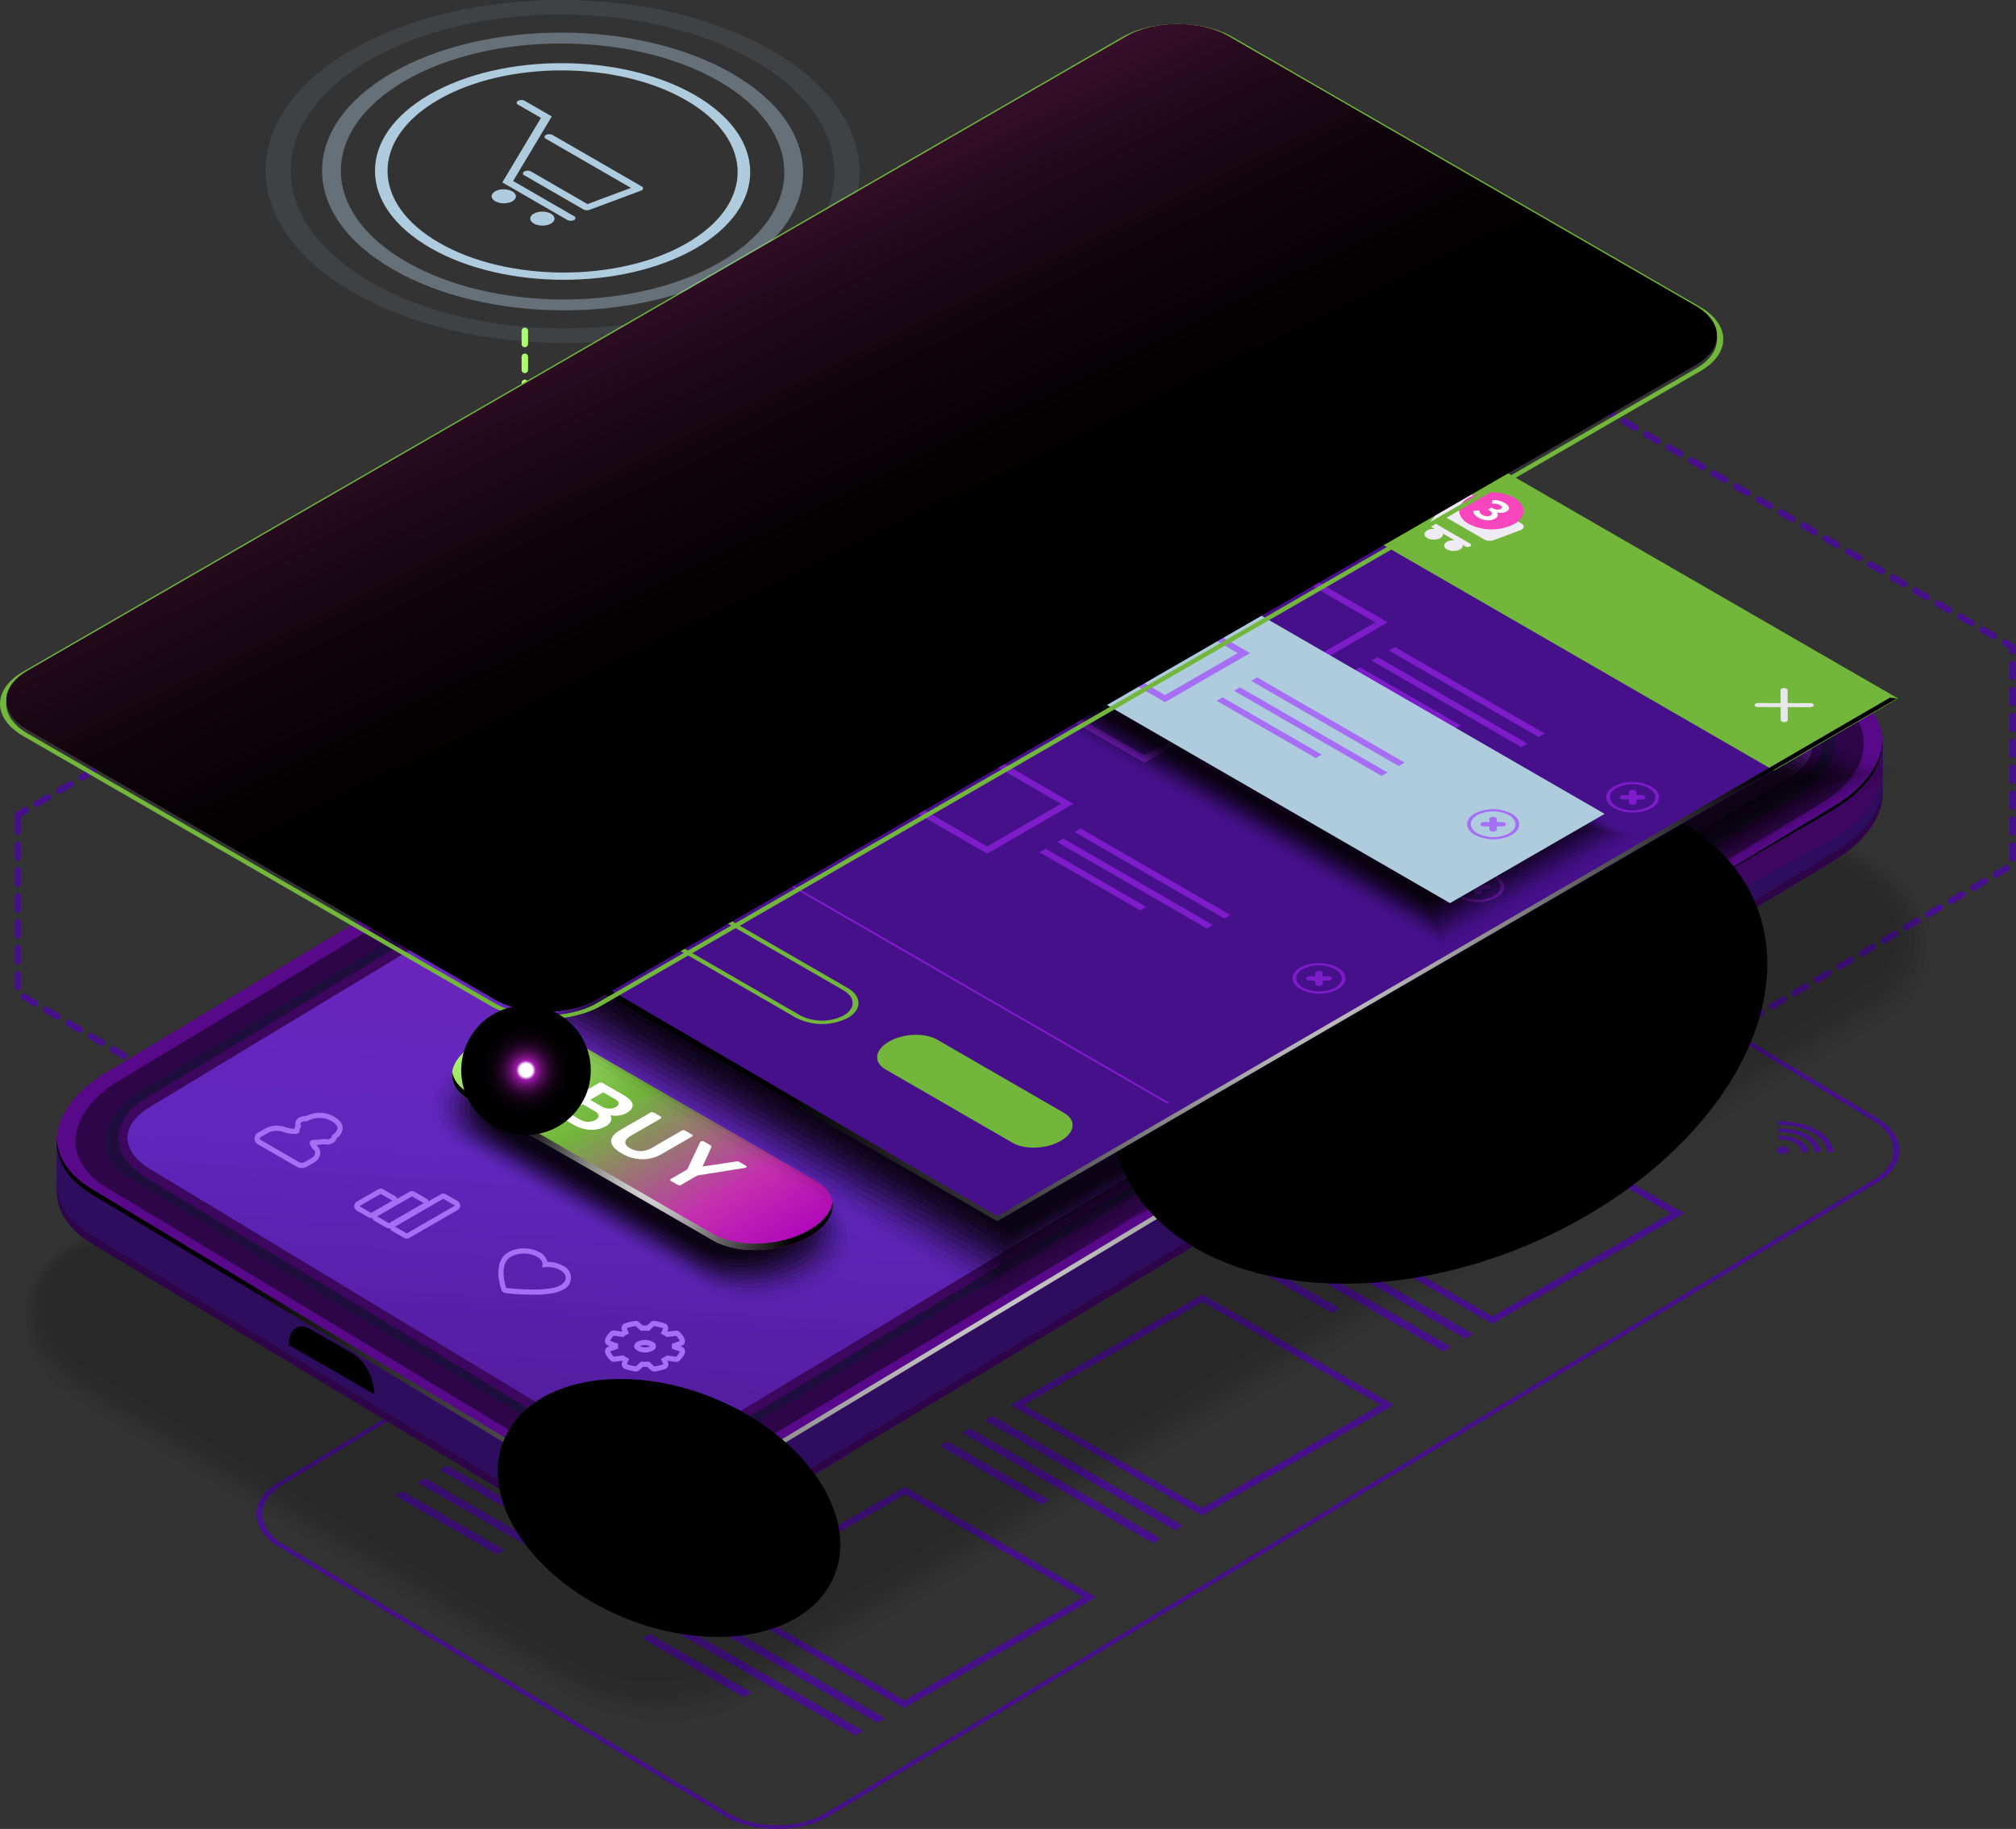 <svg id="Component_18_1" data-name="Component 18 – 1" xmlns="http://www.w3.org/2000/svg" xmlns:xlink="http://www.w3.org/1999/xlink" width="520" height="471.732" viewBox="0 0 520 471.732">
  <rect x="0" y="0" width="520" height="471.732" fill="#333333" stroke="none"/>
  <defs>
    <linearGradient id="linear-gradient" x1="22.952" y1="0.5" x2="23.952" y2="0.5" gradientUnits="objectBoundingBox">
      <stop offset="0" stop-color="#2f054a"/>
      <stop offset="1" stop-color="#5824b0"/>
    </linearGradient>
    <linearGradient id="linear-gradient-2" x1="23.084" y1="0.5" x2="24.084" y2="0.5" gradientUnits="objectBoundingBox">
      <stop offset="0.056" stop-color="#2f0d5e"/>
      <stop offset="0.278" stop-color="#2f105e"/>
      <stop offset="0.47" stop-color="#311b61"/>
      <stop offset="0.482" stop-color="#351f65"/>
      <stop offset="0.495" stop-color="#422c72"/>
      <stop offset="0.509" stop-color="#574188"/>
      <stop offset="0.523" stop-color="#755fa6"/>
      <stop offset="0.53" stop-color="#8770b8"/>
      <stop offset="0.537" stop-color="#7d66ae"/>
      <stop offset="0.562" stop-color="#5c458c"/>
      <stop offset="0.586" stop-color="#442e74"/>
      <stop offset="0.608" stop-color="#351f66"/>
      <stop offset="0.626" stop-color="#311b61"/>
      <stop offset="0.672" stop-color="#2a1054"/>
      <stop offset="0.749" stop-color="#220446"/>
      <stop offset="0.813" stop-color="#200041"/>
      <stop offset="1" stop-color="#200041"/>
    </linearGradient>
    <linearGradient id="linear-gradient-3" x1="22.952" y1="0.5" x2="23.952" y2="0.5" gradientUnits="objectBoundingBox">
      <stop offset="0" stop-color="#58098a"/>
      <stop offset="1" stop-color="#9e3bdb"/>
    </linearGradient>
    <radialGradient id="radial-gradient" cx="0.433" cy="0.549" r="0.963" gradientTransform="translate(0.303) scale(0.395 1)" gradientUnits="objectBoundingBox">
      <stop offset="0" stop-color="#fff"/>
      <stop offset="1"/>
    </radialGradient>
    <linearGradient id="linear-gradient-4" x1="23.42" y1="0.5" x2="24.42" y2="0.5" gradientUnits="objectBoundingBox">
      <stop offset="0" stop-color="#2f054a"/>
      <stop offset="1" stop-color="#5e1d9a"/>
    </linearGradient>
    <linearGradient id="linear-gradient-5" x1="0.554" y1="0.03" x2="0.366" y2="1.666" gradientUnits="objectBoundingBox">
      <stop offset="0" stop-color="#861eb2"/>
      <stop offset="0.429" stop-color="#5f27bd"/>
      <stop offset="0.904" stop-color="#3d065f"/>
    </linearGradient>
    <linearGradient id="linear-gradient-6" x1="757.684" y1="-107.808" x2="758.895" y2="-107.808" gradientUnits="objectBoundingBox">
      <stop offset="0" stop-color="#3d065f"/>
      <stop offset="1" stop-color="#5f27bd"/>
    </linearGradient>
    <linearGradient id="linear-gradient-7" x1="757.684" y1="-107.808" x2="758.895" y2="-107.808" xlink:href="#linear-gradient"/>
    <linearGradient id="linear-gradient-8" x1="823.252" y1="-114.576" x2="822.707" y2="-113.362" gradientUnits="objectBoundingBox">
      <stop offset="0.056" stop-color="#9f79b8"/>
      <stop offset="0.257" stop-color="#a07bb9"/>
      <stop offset="0.357" stop-color="#a782bf"/>
      <stop offset="0.434" stop-color="#b28fc8"/>
      <stop offset="0.495" stop-color="#c1a1d5"/>
      <stop offset="0.507" stop-color="#c3a5d6"/>
      <stop offset="0.52" stop-color="#ccb2dc"/>
      <stop offset="0.533" stop-color="#dac8e6"/>
      <stop offset="0.547" stop-color="#eee6f4"/>
      <stop offset="0.556" stop-color="#fff"/>
      <stop offset="0.568" stop-color="#ebdff3"/>
      <stop offset="0.58" stop-color="#ddc7ea"/>
      <stop offset="0.591" stop-color="#d4b9e4"/>
      <stop offset="0.601" stop-color="#d1b4e3"/>
      <stop offset="0.658" stop-color="#b294d5"/>
      <stop offset="0.715" stop-color="#9b7ccb"/>
      <stop offset="0.769" stop-color="#8d6ec5"/>
      <stop offset="0.813" stop-color="#8969c3"/>
      <stop offset="1" stop-color="#b086cc"/>
    </linearGradient>
    <linearGradient id="linear-gradient-9" x1="760.397" y1="-108.643" x2="761.608" y2="-108.643" xlink:href="#linear-gradient-6"/>
    <linearGradient id="linear-gradient-10" x1="760.397" y1="-108.643" x2="761.608" y2="-108.643" xlink:href="#linear-gradient"/>
    <linearGradient id="linear-gradient-11" x1="825.711" y1="-114.743" x2="825.166" y2="-113.528" xlink:href="#linear-gradient-8"/>
    <radialGradient id="radial-gradient-2" cx="0.5" cy="0.5" r="0.753" gradientTransform="matrix(-0.664, 0, 0, 0.664, 90.495, -4.39)" gradientUnits="objectBoundingBox">
      <stop offset="0" stop-color="#972a74"/>
      <stop offset="0.041" stop-color="#8a266a"/>
      <stop offset="0.194" stop-color="#601a49"/>
      <stop offset="0.35" stop-color="#3d112f"/>
      <stop offset="0.507" stop-color="#22091a"/>
      <stop offset="0.667" stop-color="#0f040b"/>
      <stop offset="0.829" stop-color="#030102"/>
      <stop offset="1"/>
    </radialGradient>
    <radialGradient id="radial-gradient-3" cx="0.5" cy="0.5" r="0.5" gradientTransform="matrix(0, -1, -1, 0, 247.575, 247.563)" xlink:href="#radial-gradient-2"/>
    <linearGradient id="linear-gradient-12" x1="-0.011" y1="0.013" x2="0.971" y2="0.949" gradientUnits="objectBoundingBox">
      <stop offset="0" stop-color="#acff68"/>
      <stop offset="0.035" stop-color="#acff68"/>
      <stop offset="0.163" stop-color="#a0df6d"/>
      <stop offset="0.411" stop-color="#72b63c"/>
      <stop offset="0.751" stop-color="#c430ae"/>
      <stop offset="0.985" stop-color="#ad00bd"/>
      <stop offset="1" stop-color="#ad00bd"/>
    </linearGradient>
    <radialGradient id="radial-gradient-4" cx="0.589" cy="0.55" r="0.834" gradientTransform="translate(0.266) scale(0.468 1)" xlink:href="#radial-gradient"/>
    <linearGradient id="linear-gradient-13" x1="-21.193" y1="18.1" x2="-20.797" y2="18.1" gradientUnits="objectBoundingBox">
      <stop offset="0" stop-color="#25054d"/>
      <stop offset="1" stop-color="#45108a"/>
    </linearGradient>
    <linearGradient id="linear-gradient-14" x1="-294.431" y1="169.116" x2="-292.092" y2="169.116" gradientUnits="objectBoundingBox">
      <stop offset="0.035" stop-color="#9d9eb3"/>
      <stop offset="0.581" stop-color="#d4d1d8"/>
      <stop offset="1" stop-color="#eeebf2"/>
    </linearGradient>
    <radialGradient id="radial-gradient-5" cx="0.585" cy="0.383" r="0.989" gradientTransform="translate(0.307) scale(0.386 1)" xlink:href="#radial-gradient"/>
    <radialGradient id="radial-gradient-6" cx="0.5" cy="0.5" r="0.5" gradientUnits="objectBoundingBox">
      <stop offset="0.101" stop-color="#dc3daa"/>
      <stop offset="0.114" stop-color="#bb3198"/>
      <stop offset="0.152" stop-color="#5e0f66"/>
      <stop offset="0.179" stop-color="#500c57"/>
      <stop offset="0.241" stop-color="#37083c"/>
      <stop offset="0.313" stop-color="#230526"/>
      <stop offset="0.395" stop-color="#130314"/>
      <stop offset="0.497" stop-color="#080108"/>
      <stop offset="0.637" stop-color="#010001"/>
      <stop offset="1"/>
    </radialGradient>
    <radialGradient id="radial-gradient-7" cx="0.5" cy="0.5" r="0.5" gradientUnits="objectBoundingBox">
      <stop offset="0.101" stop-color="#fff"/>
      <stop offset="0.13" stop-color="#c677cd"/>
      <stop offset="0.152" stop-color="#9f19ab"/>
      <stop offset="0.165" stop-color="#93179e"/>
      <stop offset="0.212" stop-color="#701179"/>
      <stop offset="0.264" stop-color="#520c58"/>
      <stop offset="0.321" stop-color="#38083c"/>
      <stop offset="0.385" stop-color="#230526"/>
      <stop offset="0.459" stop-color="#130314"/>
      <stop offset="0.55" stop-color="#080108"/>
      <stop offset="0.675" stop-color="#010001"/>
      <stop offset="1"/>
    </radialGradient>
    <linearGradient id="linear-gradient-15" x1="0.174" y1="0.109" x2="0.568" y2="0.581" gradientUnits="objectBoundingBox">
      <stop offset="0" stop-color="#acff68"/>
      <stop offset="0.041" stop-color="#acff68"/>
      <stop offset="0.194" stop-color="#601a49"/>
      <stop offset="0.35" stop-color="#3d112f"/>
      <stop offset="0.507" stop-color="#22091a"/>
      <stop offset="0.667" stop-color="#0f040b"/>
      <stop offset="0.829" stop-color="#030102"/>
      <stop offset="1"/>
    </linearGradient>
  </defs>
  <g id="Group_6484" data-name="Group 6484">
    <g id="Group_6483" data-name="Group 6483" transform="translate(0 0)">
      <path id="Path_23492" data-name="Path 23492" d="M581.266,298.955a.836.836,0,0,1-.424-1.556l2.881-1.7a.836.836,0,0,1,.849,1.44l-2.881,1.694A.834.834,0,0,1,581.266,298.955Zm5.758-3.392a.836.836,0,0,1-.424-1.556l2.881-1.7a.836.836,0,1,1,.849,1.44l-2.881,1.694A.834.834,0,0,1,587.024,295.563Zm5.76-3.394a.835.835,0,0,1-.424-1.554l2.879-1.7a.835.835,0,1,1,.849,1.439l-2.879,1.7A.837.837,0,0,1,592.784,292.169Zm5.758-3.392a.836.836,0,0,1-.424-1.556L601,285.527a.835.835,0,1,1,.847,1.439l-2.879,1.7A.832.832,0,0,1,598.543,288.777Zm5.76-3.392a.836.836,0,0,1-.424-1.556l2.879-1.7a.836.836,0,0,1,.849,1.44l-2.879,1.694A.835.835,0,0,1,604.3,285.385Zm5.758-3.394a.835.835,0,0,1-.423-1.554l2.878-1.7a.836.836,0,1,1,.849,1.44l-2.879,1.694A.832.832,0,0,1,610.061,281.991Zm5.76-3.392a.835.835,0,0,1-.424-1.554l2.879-1.7a.835.835,0,1,1,.849,1.439l-2.879,1.7A.833.833,0,0,1,615.821,278.6Zm5.758-3.392a.836.836,0,0,1-.424-1.556l2.881-1.694a.835.835,0,0,1,.849,1.439l-2.881,1.7A.832.832,0,0,1,621.58,275.206Zm5.759-3.392a.836.836,0,0,1-.424-1.556l2.881-1.7a.836.836,0,0,1,.849,1.44l-2.881,1.694A.835.835,0,0,1,627.338,271.814Zm5.76-3.394a.835.835,0,0,1-.424-1.554l2.879-1.7a.835.835,0,1,1,.849,1.439l-2.879,1.7A.837.837,0,0,1,633.1,268.42Zm5.76-3.392a.835.835,0,0,1-.424-1.554l2.879-1.7a.835.835,0,1,1,.847,1.439l-2.878,1.7A.832.832,0,0,1,638.858,265.028Zm5.758-3.392a.836.836,0,0,1-.424-1.556l2.879-1.694a.835.835,0,1,1,.849,1.439l-2.879,1.7A.849.849,0,0,1,644.617,261.636Zm5.758-3.392a.836.836,0,0,1-.423-1.556l2.879-1.7a.836.836,0,0,1,.849,1.44l-2.881,1.694A.834.834,0,0,1,650.375,258.244Zm4.416-4.161a.835.835,0,0,1-.835-.836v-3.342a.836.836,0,1,1,1.671,0v3.342A.835.835,0,0,1,654.792,254.083Zm0-6.684a.835.835,0,0,1-.835-.836v-3.342a.836.836,0,1,1,1.671,0v3.342A.835.835,0,0,1,654.792,247.4Zm0-6.684a.835.835,0,0,1-.835-.836v-3.342a.836.836,0,1,1,1.671,0v3.342A.835.835,0,0,1,654.792,240.714Zm0-6.684a.835.835,0,0,1-.835-.836v-3.342a.836.836,0,1,1,1.671,0v3.342A.835.835,0,0,1,654.792,234.03Zm0-6.684a.835.835,0,0,1-.835-.836v-3.342a.836.836,0,1,1,1.671,0v3.342A.835.835,0,0,1,654.792,227.346Zm0-6.684a.835.835,0,0,1-.835-.836v-3.342a.836.836,0,1,1,1.671,0v3.342A.835.835,0,0,1,654.792,220.662Zm0-6.684a.835.835,0,0,1-.835-.836V209.8a.836.836,0,1,1,1.671,0v3.342A.835.835,0,0,1,654.792,213.978Zm0-6.684a.835.835,0,0,1-.835-.836v-3.342a.836.836,0,1,1,1.671,0v3.342A.835.835,0,0,1,654.792,207.294Zm0-6.684a.835.835,0,0,1-.835-.836v-.561l-1.572-.912a.836.836,0,1,1,.839-1.447l1.988,1.156a.836.836,0,0,1,.416.722v1.043A.835.835,0,0,1,654.792,200.61Zm-4.878-3.877a.843.843,0,0,1-.419-.112l-2.889-1.679a.836.836,0,1,1,.839-1.445l2.889,1.678a.836.836,0,0,1-.42,1.559Zm-5.78-3.357a.828.828,0,0,1-.42-.112l-2.889-1.679a.836.836,0,1,1,.839-1.445l2.889,1.679a.835.835,0,0,1-.419,1.557Zm-5.78-3.359a.827.827,0,0,1-.419-.112l-2.889-1.679a.836.836,0,1,1,.839-1.445l2.889,1.679a.835.835,0,0,1-.419,1.557Zm-5.78-3.355a.829.829,0,0,1-.419-.114l-2.887-1.679a.836.836,0,1,1,.839-1.445l2.888,1.679a.836.836,0,0,1-.419,1.559ZM626.8,183.3a.83.83,0,0,1-.42-.114l-2.889-1.678a.836.836,0,0,1,.839-1.447l2.889,1.679a.836.836,0,0,1-.419,1.559Zm-5.78-3.359a.827.827,0,0,1-.419-.112l-2.889-1.678a.836.836,0,1,1,.839-1.445l2.889,1.676a.836.836,0,0,1-.419,1.559Zm-5.78-3.357a.827.827,0,0,1-.419-.112l-2.889-1.679a.836.836,0,1,1,.839-1.445l2.889,1.679a.835.835,0,0,1-.419,1.557Zm-5.778-3.357a.829.829,0,0,1-.419-.114l-2.889-1.678a.836.836,0,1,1,.839-1.445l2.889,1.678a.836.836,0,0,1-.419,1.559Zm-5.78-3.357a.829.829,0,0,1-.419-.114l-2.889-1.679a.836.836,0,1,1,.839-1.445l2.889,1.679a.836.836,0,0,1-.42,1.559Zm-5.78-3.359a.845.845,0,0,1-.42-.112l-2.889-1.679a.836.836,0,0,1,.839-1.447l2.889,1.679a.836.836,0,0,1-.419,1.559Zm-5.778-3.357a.826.826,0,0,1-.419-.112l-2.889-1.679a.836.836,0,1,1,.839-1.445l2.889,1.679a.835.835,0,0,1-.419,1.557Zm-5.78-3.357a.83.83,0,0,1-.42-.114l-2.889-1.679a.836.836,0,1,1,.839-1.445l2.889,1.679a.836.836,0,0,1-.419,1.559Zm-5.78-3.359a.828.828,0,0,1-.419-.114l-2.889-1.678a.836.836,0,1,1,.839-1.445l2.889,1.678a.836.836,0,0,1-.419,1.559Zm-5.78-3.357a.845.845,0,0,1-.419-.112l-2.888-1.679a.836.836,0,0,1,.839-1.447l2.888,1.679a.836.836,0,0,1-.419,1.559ZM569,149.725a.827.827,0,0,1-.419-.112l-2.889-1.678a.836.836,0,1,1,.839-1.445l2.889,1.678a.835.835,0,0,1-.419,1.557Zm-5.78-3.357a.827.827,0,0,1-.419-.112l-2.889-1.679a.836.836,0,1,1,.839-1.445l2.889,1.679a.835.835,0,0,1-.419,1.557Zm-5.78-3.357a.829.829,0,0,1-.42-.114l-2.889-1.679a.836.836,0,1,1,.839-1.445l2.889,1.679a.836.836,0,0,1-.419,1.559Zm-5.778-3.357a.829.829,0,0,1-.419-.114l-2.889-1.679a.836.836,0,1,1,.839-1.445l2.889,1.679a.836.836,0,0,1-.419,1.559Z" transform="translate(-135.627 -31.826)" fill="#45108a" style="mix-blend-mode: screen;isolation: isolate"/>
      <path id="Path_23493" data-name="Path 23493" d="M319.413,268.216l-2.881-1.694a.835.835,0,1,1,.849-1.439l2.879,1.694a.835.835,0,1,1-.847,1.439Zm-5.76-3.392-2.879-1.694a.836.836,0,0,1,.847-1.44l2.881,1.7a.835.835,0,1,1-.849,1.439Zm-5.76-3.392-2.879-1.7a.835.835,0,0,1,.849-1.439l2.879,1.7a.835.835,0,0,1-.849,1.439Zm-5.758-3.392-2.879-1.7a.835.835,0,1,1,.849-1.439l2.878,1.694a.836.836,0,0,1-.847,1.44Zm-5.76-3.394-2.879-1.694a.835.835,0,1,1,.849-1.439l2.879,1.694a.835.835,0,1,1-.849,1.439Zm-4.826-4.878v-3.342a.836.836,0,0,1,1.671,0v3.342a.836.836,0,0,1-1.671,0Zm0-6.684v-3.342a.836.836,0,1,1,1.671,0v3.342a.836.836,0,1,1-1.671,0Zm0-6.684v-3.342a.836.836,0,1,1,1.671,0V236.4a.836.836,0,0,1-1.671,0Zm0-6.684v-3.342a.836.836,0,0,1,1.671,0v3.342a.836.836,0,0,1-1.671,0Zm0-6.684v-3.342a.836.836,0,1,1,1.671,0v3.342a.836.836,0,1,1-1.671,0Zm0-6.684V213a.836.836,0,0,1,1.671,0v3.342a.836.836,0,0,1-1.671,0Zm0-6.684v-4.387a.835.835,0,0,1,.416-.722l1.989-1.156a.836.836,0,0,1,.839,1.447l-1.572.914v3.9a.836.836,0,0,1-1.671,0Zm4.99-6.8a.833.833,0,0,1,.3-1.141l2.889-1.679a.836.836,0,1,1,.839,1.445l-2.889,1.679a.827.827,0,0,1-.419.112A.836.836,0,0,1,296.538,202.861Zm5.78-3.357a.833.833,0,0,1,.3-1.141l2.889-1.679a.836.836,0,1,1,.839,1.445l-2.889,1.679a.839.839,0,0,1-1.143-.3Zm5.78-3.357a.835.835,0,0,1,.3-1.143l2.889-1.679a.836.836,0,1,1,.839,1.445l-2.889,1.679a.835.835,0,0,1-1.143-.3Z" transform="translate(-287.75 4.85)" fill="#45108a" style="mix-blend-mode: screen;isolation: isolate"/>
      <g id="Group_6443" data-name="Group 6443" transform="translate(66.139 215.547)" style="mix-blend-mode: screen;isolation: isolate">
        <g id="Group_6434" data-name="Group 6434" transform="translate(187.417 32.066)">
          <g id="Group_6432" data-name="Group 6432">
            <path id="Path_23494" data-name="Path 23494" d="M559.27,254.177l-46.035,26.578-45.94-26.524,46.034-26.578,45.942,26.524Zm3.434.007-49.386-28.513-49.458,28.555,49.386,28.513L562.7,254.184Z" transform="translate(-445.599 -225.671)" fill="#45108a"/>
            <path id="Path_23495" data-name="Path 23495" d="M509.014,273.958l-49.195-28.4,2-1.153,49.195,28.4Z" transform="translate(-448.311 -213.102)" fill="#45108a"/>
            <path id="Path_23496" data-name="Path 23496" d="M505.6,275.929l-49.195-28.4,2-1.153,49.195,28.4Z" transform="translate(-450.602 -211.779)" fill="#45108a"/>
            <path id="Path_23497" data-name="Path 23497" d="M479.157,264.672l-26.224-15.141,2-1.153,26.224,15.141Z" transform="translate(-452.932 -210.434)" fill="#45108a"/>
          </g>
          <g id="Group_6433" data-name="Group 6433" transform="translate(63.743 36.801)">
            <path id="Path_23498" data-name="Path 23498" d="M597.416,276.2l-46.034,26.578-45.94-26.523,46.034-26.58,45.94,26.524Zm3.436.007-49.386-28.513-49.459,28.555,49.386,28.513,49.459-28.555Z" transform="translate(-483.745 -247.694)" fill="#45108a"/>
            <path id="Path_23499" data-name="Path 23499" d="M547.16,295.981l-49.195-28.4,2-1.153,49.195,28.4Z" transform="translate(-486.456 -235.125)" fill="#45108a"/>
            <path id="Path_23500" data-name="Path 23500" d="M543.745,297.953l-49.195-28.4,2-1.153,49.195,28.4Z" transform="translate(-488.748 -233.802)" fill="#45108a"/>
            <path id="Path_23501" data-name="Path 23501" d="M517.3,286.7l-26.225-15.141,2-1.153L519.3,285.542Z" transform="translate(-491.078 -232.457)" fill="#45108a"/>
          </g>
        </g>
        <g id="Group_6437" data-name="Group 6437" transform="translate(112.512 81.487)">
          <g id="Group_6435" data-name="Group 6435">
            <path id="Path_23502" data-name="Path 23502" d="M508.044,283.752,462.01,310.33l-45.94-26.523L462.1,257.23l45.94,26.523Zm3.436.007-49.386-28.513L412.634,283.8l49.386,28.513,49.459-28.555Z" transform="translate(-394.373 -255.246)" fill="#45108a"/>
            <path id="Path_23503" data-name="Path 23503" d="M457.788,303.533l-49.195-28.4,2-1.153,49.195,28.4Z" transform="translate(-397.085 -242.677)" fill="#45108a"/>
            <path id="Path_23504" data-name="Path 23504" d="M454.373,305.5l-49.195-28.4,2-1.153,49.195,28.4Z" transform="translate(-399.376 -241.354)" fill="#45108a"/>
            <path id="Path_23505" data-name="Path 23505" d="M427.931,294.247l-26.224-15.141,2-1.153,26.224,15.141Z" transform="translate(-401.706 -240.008)" fill="#45108a"/>
          </g>
          <g id="Group_6436" data-name="Group 6436" transform="translate(63.743 36.801)">
            <path id="Path_23506" data-name="Path 23506" d="M546.19,305.777l-46.034,26.578L454.214,305.83l46.035-26.578,45.94,26.524Zm3.434.005-49.386-28.513L450.78,305.824l49.386,28.515,49.458-28.556Z" transform="translate(-432.518 -277.269)" fill="#45108a"/>
            <path id="Path_23507" data-name="Path 23507" d="M495.933,325.556l-49.195-28.4,2-1.153,49.195,28.4Z" transform="translate(-435.23 -264.699)" fill="#45108a"/>
            <path id="Path_23508" data-name="Path 23508" d="M492.518,327.528l-49.195-28.4,2-1.153,49.195,28.4Z" transform="translate(-437.522 -263.376)" fill="#45108a"/>
            <path id="Path_23509" data-name="Path 23509" d="M466.076,316.271,439.852,301.13l2-1.153,26.224,15.141Z" transform="translate(-439.852 -262.031)" fill="#45108a"/>
          </g>
        </g>
        <g id="Group_6440" data-name="Group 6440" transform="translate(35.756 131.129)">
          <g id="Group_6438" data-name="Group 6438">
            <path id="Path_23510" data-name="Path 23510" d="M456.59,313.459l-46.034,26.578-45.94-26.523,46.034-26.578,45.94,26.523Zm3.436.007-49.386-28.513L361.18,313.508l49.386,28.513,49.459-28.555Z" transform="translate(-342.919 -284.953)" fill="#45108a"/>
            <path id="Path_23511" data-name="Path 23511" d="M406.334,333.24l-49.195-28.4,2-1.153,49.195,28.4Z" transform="translate(-345.631 -272.384)" fill="#45108a"/>
            <path id="Path_23512" data-name="Path 23512" d="M402.919,335.212l-49.195-28.4,2-1.153,49.195,28.4Z" transform="translate(-347.922 -271.061)" fill="#45108a"/>
            <path id="Path_23513" data-name="Path 23513" d="M376.477,323.954l-26.224-15.141,2-1.153L378.474,322.8Z" transform="translate(-350.252 -269.715)" fill="#45108a"/>
          </g>
          <g id="Group_6439" data-name="Group 6439" transform="translate(63.743 36.801)">
            <path id="Path_23514" data-name="Path 23514" d="M494.736,335.484,448.7,362.062,402.76,335.537,448.8,308.96l45.94,26.524Zm3.434,0-49.386-28.513-49.458,28.555,49.386,28.515,49.458-28.556Z" transform="translate(-381.064 -306.976)" fill="#45108a"/>
            <path id="Path_23515" data-name="Path 23515" d="M444.479,355.263l-49.195-28.4,2-1.153,49.195,28.4Z" transform="translate(-383.776 -294.407)" fill="#45108a"/>
            <path id="Path_23516" data-name="Path 23516" d="M441.064,357.235l-49.195-28.4,2-1.153,49.195,28.4Z" transform="translate(-386.068 -293.083)" fill="#45108a"/>
            <path id="Path_23517" data-name="Path 23517" d="M414.622,345.977,388.4,330.837l2-1.153,26.224,15.141Z" transform="translate(-388.398 -291.738)" fill="#45108a"/>
          </g>
        </g>
        <g id="Group_6442" data-name="Group 6442">
          <path id="Path_23518" data-name="Path 23518" d="M512.17,213.823l16.821,9.712a2.77,2.77,0,0,0,2.508.005.764.764,0,0,0-.008-1.447l-16.821-9.712a2.775,2.775,0,0,0-2.508-.005A.764.764,0,0,0,512.17,213.823Zm15.1,10.7-16.822-9.712a2.766,2.766,0,0,0-2.507,0,.764.764,0,0,0,.008,1.447l16.821,9.712a2.77,2.77,0,0,0,2.508,0C527.971,225.577,527.966,224.929,527.273,224.528Zm-4.218,2.436-16.822-9.712a2.766,2.766,0,0,0-2.507-.005.764.764,0,0,0,.007,1.447l16.822,9.712a2.772,2.772,0,0,0,2.507.005A.764.764,0,0,0,523.055,226.964Z" transform="translate(-225.845 -202.725)" fill="#45108a"/>
          <path id="Path_23519" data-name="Path 23519" d="M449.364,459.223l-114.812-69.4c-7.562-4.57-7.6-11.985-.086-16.525L604.811,209.873c7.514-4.542,19.778-4.518,27.338.052l114.814,69.4c7.56,4.57,7.6,11.985.085,16.527L476.7,459.275C469.19,463.817,456.926,463.794,449.364,459.223Zm181.7-248.64c-6.955-4.2-18.239-4.224-25.152-.047L335.562,373.957c-6.912,4.179-6.876,11,.08,15.2l114.813,69.4c6.955,4.2,18.239,4.226,25.151.047L745.951,295.191c6.912-4.178,6.877-11-.078-15.2Z" transform="translate(-328.855 -206.482)" fill="#45108a"/>
          <path id="Path_23520" data-name="Path 23520" d="M578.676,255.405c0,.516-.72.932-1.614.931s-1.622-.421-1.624-.937.719-.932,1.614-.931S578.673,254.889,578.676,255.405Z" transform="translate(-183.31 -174.281)" fill="#45108a"/>
          <g id="Group_6441" data-name="Group 6441" transform="translate(392.631 73.642)">
            <path id="Path_23521" data-name="Path 23521" d="M576,250.551c-.089,0-.175.007-.266.007l.005.936c.09,0,.177-.008.266-.008,6.7.013,12.162,3.167,12.182,7.033l0,.032,1.619,0c0-.01,0-.022,0-.032C589.787,254.14,583.593,250.564,576,250.551Z" transform="translate(-575.739 -250.551)" fill="#45108a"/>
            <path id="Path_23522" data-name="Path 23522" d="M576.017,252.789c-.09,0-.175.013-.266.015l.005.934c.09,0,.175-.015.266-.015,3.125.005,5.677,1.479,5.685,3.282,0,.012,0,.022,0,.032l1.619,0c0-.012,0-.022,0-.032C583.314,254.689,580.036,252.8,576.017,252.789Z" transform="translate(-575.731 -249.049)" fill="#45108a"/>
            <path id="Path_23523" data-name="Path 23523" d="M576.011,251.67c-.089,0-.175.005-.266.007l.005.936c.09,0,.177-.008.266-.008,4.909.01,8.918,2.323,8.933,5.158,0,.01,0,.02,0,.032l1.619,0,0-.032C586.55,254.416,581.814,251.68,576.011,251.67Z" transform="translate(-575.735 -249.8)" fill="#45108a"/>
          </g>
          <path id="Path_23524" data-name="Path 23524" d="M576.681,256.7l-48.525-28.016,3.139-1.812L579.82,254.89Z" transform="translate(-215.038 -192.798)" fill="#45108a"/>
        </g>
      </g>
      <g id="Group_6445" data-name="Group 6445" transform="translate(5.04 101.297)">
        <g id="Group_6444" data-name="Group 6444" transform="translate(0 37.197)" opacity="0.2">
          <path id="Path_23525" data-name="Path 23525" d="M459.539,467.9c8.051,0,15.359-1.831,21.13-5.3L775.078,286.324c7.7-4.629,12.123-11.951,12.122-20.091,0-8.923-5.32-17.235-14.6-22.806l-126.989-76.27a50.468,50.468,0,0,0-25.66-6.786c-8.053,0-15.359,1.833-21.13,5.3L304.413,341.953c-7.7,4.627-12.122,11.95-12.122,20.089,0,8.92,5.32,17.233,14.6,22.806l126.99,76.27A50.451,50.451,0,0,0,459.539,467.9Z" transform="translate(-292.291 -160.371)" opacity="0"/>
          <path id="Path_23526" data-name="Path 23526" d="M598.7,165.913,304.345,342.194c-7.4,4.447-11.591,11.43-11.556,19.165.037,8.455,5.13,16.366,14.031,21.713l121.254,72.839c.2.117,6.124,3.645,6.35,3.716a49.024,49.024,0,0,0,25.819,6.019,43.986,43.986,0,0,0,20.829-5.789L773.8,284.548c7.4-4.447,11.594-11.43,11.557-19.167-.037-8.454-5.131-16.366-14.032-21.712L645.12,167.855a51.729,51.729,0,0,0-9.351-4.326,52.635,52.635,0,0,0-16.051-2.73C611.733,160.718,604.415,162.479,598.7,165.913Z" transform="translate(-291.957 -160.086)" opacity="0.091"/>
          <path id="Path_23527" data-name="Path 23527" d="M598.576,166.158,304.277,342.44c-7.1,4.264-11.061,10.909-10.99,18.241.074,7.988,4.941,15.5,13.465,20.621l121.8,73.181c.39.234,5.961,3.512,6.415,3.658a47.529,47.529,0,0,0,25.978,5.252c6.585,0,15.807-3.442,20.528-6.28L772.529,282.777c7.1-4.264,11.064-10.91,10.992-18.243-.074-7.989-4.941-15.5-13.466-20.619L644.628,168.556a59.251,59.251,0,0,0-9.248-4.4,52.4,52.4,0,0,0-15.9-2.933C611.567,161.065,604.238,162.756,598.576,166.158Z" transform="translate(-291.623 -159.804)" opacity="0.182"/>
          <path id="Path_23528" data-name="Path 23528" d="M598.453,166.407,304.21,342.688c-6.791,4.082-10.53,10.387-10.423,17.317.109,7.52,4.749,14.63,12.9,19.526l122.352,73.526c.584.351,5.8,3.381,6.478,3.6a46.025,46.025,0,0,0,26.139,4.487c5.852,0,16.031-4.249,20.226-6.771L771.254,281.006c6.793-4.082,10.534-10.389,10.424-17.319-.109-7.52-4.749-14.63-12.9-19.524l-124.643-74.9a68.862,68.862,0,0,0-9.146-4.465,52.117,52.117,0,0,0-15.742-3.138C611.4,161.415,604.061,163.036,598.453,166.407Z" transform="translate(-291.289 -159.524)" opacity="0.273"/>
          <path id="Path_23529" data-name="Path 23529" d="M598.331,166.656,304.143,342.937c-6.487,3.9-10,9.866-9.857,16.393.146,7.053,4.559,13.761,12.331,18.433l122.9,73.868c.777.468,5.636,3.25,6.543,3.541a44.515,44.515,0,0,0,26.3,3.72c5.119,0,16.254-5.055,19.925-7.261l287.7-172.393c6.488-3.9,10-9.868,9.859-16.395-.146-7.053-4.559-13.763-12.333-18.433L643.645,169.965a82.255,82.255,0,0,0-9.044-4.534,51.853,51.853,0,0,0-15.586-3.34C611.233,161.768,603.883,163.319,598.331,166.656Z" transform="translate(-290.955 -159.245)" opacity="0.364"/>
          <path id="Path_23530" data-name="Path 23530" d="M598.209,166.906,304.078,343.188c-6.185,3.718-9.472,9.346-9.294,15.47.183,6.586,4.368,12.892,11.765,17.339L430,450.208a68.987,68.987,0,0,0,6.609,3.484,43.047,43.047,0,0,0,26.456,2.953c4.386,0,16.479-5.86,19.624-7.75L768.707,277.472c6.185-3.718,9.472-9.346,9.294-15.47-.183-6.586-4.37-12.892-11.767-17.339l-123.08-73.99a99.734,99.734,0,0,0-8.942-4.6,51.62,51.62,0,0,0-15.431-3.546C611.067,162.122,603.705,163.6,598.209,166.906Z" transform="translate(-290.622 -158.969)" opacity="0.455"/>
          <path id="Path_23531" data-name="Path 23531" d="M598.087,167.16,304.013,343.441c-5.881,3.536-8.942,8.825-8.729,14.546.22,6.119,4.18,12.023,11.2,16.246l123.995,74.553a58.008,58.008,0,0,0,6.672,3.426c8.422,3.631,18.607,4.473,26.615,2.186,3.657,0,16.7-6.664,19.324-8.242L767.434,275.709c5.881-3.536,8.942-8.826,8.727-14.546-.218-6.119-4.178-12.025-11.2-16.246l-122.3-73.536c-1.316-.79-7.341-4.082-8.84-4.671a51.382,51.382,0,0,0-15.275-3.748C610.9,162.478,603.529,163.888,598.087,167.16Z" transform="translate(-290.29 -158.695)" opacity="0.545"/>
          <path id="Path_23532" data-name="Path 23532" d="M597.964,167.416,303.947,343.7c-5.576,3.354-8.413,8.305-8.162,13.622.255,5.651,3.988,11.156,10.633,15.153l124.542,74.9a50.229,50.229,0,0,0,6.736,3.367c8.61,3.507,18.973,4.087,26.773,1.419,2.925,0,16.927-7.47,19.023-8.731L766.161,273.946c5.576-3.354,8.413-8.305,8.162-13.622-.255-5.651-3.988-11.156-10.635-15.151L642.171,172.093c-1.051-.633-7.543-4.258-8.737-4.739a51.075,51.075,0,0,0-15.12-3.952C610.734,162.835,603.351,164.175,597.964,167.416Z" transform="translate(-289.957 -158.422)" opacity="0.636"/>
          <path id="Path_23533" data-name="Path 23533" d="M597.842,167.673,303.883,343.954c-5.274,3.172-7.883,7.784-7.6,12.7.292,5.185,3.8,10.289,10.068,14.06l125.088,75.24a44.324,44.324,0,0,0,6.8,3.307c8.8,3.384,19.34,3.7,26.932.655,2.193,0,17.151-8.277,18.721-9.222L764.888,272.185c5.274-3.17,7.883-7.782,7.6-12.7-.292-5.185-3.8-10.289-10.07-14.06L641.681,172.8c-.789-.475-7.744-4.437-8.637-4.808a50.873,50.873,0,0,0-14.963-4.156C610.568,163.2,603.174,164.466,597.842,167.673Z" transform="translate(-289.625 -158.152)" opacity="0.727"/>
          <path id="Path_23534" data-name="Path 23534" d="M597.721,167.931l-293.9,176.283c-4.97,2.989-7.354,7.262-7.034,11.772.329,4.719,3.608,9.42,9.5,12.967l125.633,75.583a39.833,39.833,0,0,0,6.865,3.249c8.988,3.26,19.709,3.319,27.092-.112,1.461,0,17.374-9.082,18.421-9.712L763.616,270.427c4.97-2.989,7.354-7.262,7.032-11.774-.327-4.717-3.608-9.42-9.5-12.966L641.19,173.52c-.526-.316-7.941-4.622-8.534-4.876-4.564-1.96-9.564-3.847-14.808-4.36C610.4,163.558,603,164.757,597.721,167.931Z" transform="translate(-289.294 -157.883)" opacity="0.818"/>
          <path id="Path_23535" data-name="Path 23535" d="M597.6,168.192,303.756,344.473c-4.666,2.807-6.825,6.743-6.468,10.85.364,4.251,3.418,8.551,8.937,11.873L432.4,443.123a36.306,36.306,0,0,0,6.929,3.19c9.176,3.137,20.075,2.933,27.25-.879.73,0,17.6-9.888,18.121-10.2L762.344,268.67c4.666-2.807,6.825-6.741,6.468-10.848-.364-4.251-3.418-8.552-8.938-11.873L640.7,174.238c-.263-.159-8.138-4.816-8.433-4.946-4.512-2-9.447-3.992-14.653-4.564C610.237,163.921,602.821,165.051,597.6,168.192Z" transform="translate(-288.963 -157.616)" opacity="0.909"/>
          <path id="Path_23536" data-name="Path 23536" d="M467.289,443.2,761.073,266.916c8.818-5.307,7.712-14.576-2.47-20.7l-126.723-76.27c-10.182-6.129-25.584-6.794-34.4-1.487L303.694,344.736c-8.818,5.307-7.712,14.576,2.469,20.706l126.724,76.269C443.068,447.839,458.471,448.5,467.289,443.2Z" transform="translate(-288.634 -157.351)"/>
        </g>
        <path id="Path_23537" data-name="Path 23537" d="M425.525,423.749l-118.494-71.3c-13.366-8.044-11.689-22.093,3.744-31.38L589.4,153.393c15.434-9.288,38.781-10.3,52.147-2.253l118.493,71.3c13.366,8.043,11.689,22.093-3.744,31.38L477.672,421.5C462.237,430.784,438.891,431.792,425.525,423.749Z" transform="translate(-288.455 -133.012)" fill="url(#linear-gradient)"/>
        <path id="Path_23538" data-name="Path 23538" d="M425.525,422.481l-118.494-71.3c-5.972-3.593-8.941-8.385-9.021-13.417-.008-.444.008-10.128.047-10.574.492-5.825,4.789-2.617,12.718-7.389L589.4,152.128c15.434-9.288,38.781-10.3,52.147-2.254l118.493,71.3c5.967,3.593,8.936-2.729,9.021,2.3.008.438-.006,11.986-.043,12.426-.479,5.835-4.779,11.876-12.722,16.657L477.672,420.229C462.237,429.516,438.891,430.526,425.525,422.481Z" transform="translate(-288.455 -133.861)" fill="url(#linear-gradient-2)"/>
        <path id="Path_23539" data-name="Path 23539" d="M425.525,416.15,307.031,344.843c-13.366-8.043-11.689-22.093,3.744-31.38L589.4,145.794c15.434-9.288,38.781-10.3,52.147-2.254l118.493,71.307c13.366,8.043,11.689,22.093-3.744,31.38L477.672,413.9C462.237,423.183,438.891,424.193,425.525,416.15Z" transform="translate(-288.455 -138.111)" fill="url(#linear-gradient-3)"/>
        <path id="Path_23540" data-name="Path 23540" d="M307.029,307.445l118.493,71.3c13.366,8.044,36.714,7.035,52.147-2.253L756.3,208.827c8.124-4.888,12.43-11.1,12.742-17.053.337,6.37-3.986,13.173-12.742,18.443L477.669,377.886c-15.433,9.288-38.781,10.3-52.147,2.254L307.029,308.834c-6.331-3.808-9.281-8.967-9-14.326C298.286,299.362,301.248,303.966,307.029,307.445Z" transform="translate(-288.452 -102.101)" fill="url(#radial-gradient)" style="mix-blend-mode: color-dodge;isolation: isolate"/>
        <path id="Path_23541" data-name="Path 23541" d="M312.127,314.413,590.851,146.542c13.518-8.143,33.967-9.027,45.675-1.975l117.762,70.927C766,222.544,764.527,234.86,751.009,243L472.285,410.873c-13.518,8.143-33.967,9.027-45.675,1.975L308.848,341.921C297.14,334.871,298.609,322.556,312.127,314.413Z" transform="translate(-286.485 -136.974)" fill="url(#linear-gradient-4)"/>
        <path id="Path_23542" data-name="Path 23542" d="M314.8,315.086,591.754,148.048c11.3-6.814,28.392-7.555,38.176-1.653l115.091,69.413c9.785,5.9,8.558,16.211-2.742,23.025L465.327,405.872c-11.3,6.815-28.392,7.555-38.176,1.653L312.06,338.112C302.275,332.209,303.5,321.9,314.8,315.086Z" transform="translate(-283.458 -135.226)" fill="#1f0d3d"/>
        <path id="Path_23543" data-name="Path 23543" d="M627.464,147.8c-9.217-5.561-24.114-5.59-33.272-.062L314.373,316.62c-9.158,5.528-9.112,14.518.105,20.081l112.348,67.806c9.216,5.561,24.112,5.59,33.27.062l279.818-168.88c9.158-5.528,9.112-14.518-.106-20.079Z" transform="translate(-282.062 -134.42)" fill="#3d065f"/>
        <path id="Path_23544" data-name="Path 23544" d="M442.639,405.36a30.229,30.229,0,0,0,15.4-3.81L737.719,232.672c3.675-2.219,5.7-5.031,5.7-7.922,0-2.923-2.06-5.777-5.8-8.036l-112.295-67.8a30.579,30.579,0,0,0-15.586-3.874,30.227,30.227,0,0,0-15.391,3.808L314.658,317.726c-3.675,2.217-5.7,5.031-5.7,7.919,0,2.924,2.061,5.778,5.8,8.036l112.295,67.807A30.583,30.583,0,0,0,442.639,405.36Z" transform="translate(-281.105 -133.464)" fill="url(#linear-gradient-5)"/>
        <path id="Path_23545" data-name="Path 23545" d="M552.261,233.835l13.462-7.772a7.286,7.286,0,0,0,3.043-5.814h0c0-2.239-1.362-3.27-3.043-2.3l-13.462,7.772a7.286,7.286,0,0,0-3.043,5.814h0C549.218,233.776,550.58,234.805,552.261,233.835Z" transform="translate(-139.805 -84.781)" fill="url(#linear-gradient-6)"/>
        <path id="Path_23546" data-name="Path 23546" d="M552.261,233.835l13.462-7.772a7.286,7.286,0,0,0,3.043-5.814h0c0-2.239-1.362-3.27-3.043-2.3l-13.462,7.772a7.286,7.286,0,0,0-3.043,5.814h0C549.218,233.776,550.58,234.805,552.261,233.835Z" transform="translate(-139.805 -84.781)" fill="url(#linear-gradient-7)"/>
        <path id="Path_23547" data-name="Path 23547" d="M550.733,233.088a1.689,1.689,0,0,0,.81-.259l13.464-7.772a6.522,6.522,0,0,0,2.645-5.125c0-.864-.274-1.873-1.041-1.873a1.689,1.689,0,0,0-.81.259l-13.464,7.772a6.527,6.527,0,0,0-2.644,5.127C549.694,232.081,549.966,233.088,550.733,233.088Z" transform="translate(-139.486 -84.463)" fill="url(#linear-gradient-8)"/>
        <path id="Path_23548" data-name="Path 23548" d="M537.879,242.139l13.462-7.772a7.289,7.289,0,0,0,3.041-5.814h0c0-2.241-1.362-3.27-3.041-2.3l-13.462,7.774a7.283,7.283,0,0,0-3.043,5.814h0C534.836,242.079,536.2,243.108,537.879,242.139Z" transform="translate(-145.836 -79.209)" fill="url(#linear-gradient-9)"/>
        <path id="Path_23549" data-name="Path 23549" d="M537.879,242.139l13.462-7.772a7.289,7.289,0,0,0,3.041-5.814h0c0-2.241-1.362-3.27-3.041-2.3l-13.462,7.774a7.283,7.283,0,0,0-3.043,5.814h0C534.836,242.079,536.2,243.108,537.879,242.139Z" transform="translate(-145.836 -79.209)" fill="url(#linear-gradient-10)"/>
        <path id="Path_23550" data-name="Path 23550" d="M536.35,241.391a1.7,1.7,0,0,0,.812-.259l13.462-7.77a6.525,6.525,0,0,0,2.647-5.127c0-.862-.272-1.872-1.041-1.872a1.7,1.7,0,0,0-.812.257l-13.462,7.774a6.525,6.525,0,0,0-2.645,5.127C535.311,240.383,535.583,241.391,536.35,241.391Z" transform="translate(-145.498 -78.89)" fill="url(#linear-gradient-11)"/>
        <path id="Path_23551" data-name="Path 23551" d="M466.449,325.19l196.2-113.781c8.278-4.779,12.76-10.82,13.26-16.655.017-.194.028-2.545.037-5.152,0,.048,0,12.118-.037,12.559-.5,5.835-4.981,11.876-13.26,16.655Z" transform="translate(-195.346 -103.559)" fill="#3d065f" style="mix-blend-mode: color-dodge;isolation: isolate"/>
        <ellipse id="Ellipse_240" data-name="Ellipse 240" cx="88.525" cy="58.765" rx="88.525" ry="58.765" transform="translate(261.708 145.612) rotate(-22.66)" fill="url(#radial-gradient-2)" style="mix-blend-mode: color-dodge;isolation: isolate"/>
        <ellipse id="Ellipse_241" data-name="Ellipse 241" cx="30.581" cy="46.068" rx="30.581" ry="46.068" transform="translate(113.297 298.418) rotate(-67.66)" fill="url(#radial-gradient-3)" style="mix-blend-mode: color-dodge;isolation: isolate"/>
        <path id="Path_23552" data-name="Path 23552" d="M333.833,287.008l22.1,12.762h0c0-4.039-2.455-8.73-5.484-10.479l-11.136-6.428c-3.03-1.75-5.484.107-5.484,4.146Z" transform="translate(-264.415 -41.419)"/>
        <path id="Path_23553" data-name="Path 23553" d="M345.371,250.579a6.087,6.087,0,0,1,3.085.867c2.385,1.377,1.6,2.647-.067,3.708.2.216.062.541-.358.784a1.568,1.568,0,0,1-.757.16,2.78,2.78,0,0,1-.846-.13,11.25,11.25,0,0,1-2.488.271c-.637,0-1.168.294-1.151.662a2.6,2.6,0,0,0,.916,1.755c.762.715.612,1.663-.456,2.278L341.4,262a1.324,1.324,0,0,1-.648.155,1.359,1.359,0,0,1-.657-.157l-9.916-5.727a.4.4,0,0,1-.005-.752l1.852-1.069a4.621,4.621,0,0,1,2.258-.538,5.145,5.145,0,0,1,1.689.274,9.583,9.583,0,0,0,3.038.53h.028c.623,0,1.116-.3,1.118-.665a2.532,2.532,0,0,1,.47-1.437.553.553,0,0,1,.052-.924,2,2,0,0,1,.974-.259,1.308,1.308,0,0,1,.383.052,7.194,7.194,0,0,1,3.339-.906Zm0-1.337h0a8.315,8.315,0,0,0-3.558.859c-.055,0-.109-.005-.164-.005a3.327,3.327,0,0,0-1.643.438,1.848,1.848,0,0,0-.931,1.362,1.881,1.881,0,0,0,.043.69,3.821,3.821,0,0,0-.239.792,8.236,8.236,0,0,1-2.463-.448,6.464,6.464,0,0,0-2.137-.353,5.941,5.941,0,0,0-2.926.717l-1.852,1.069a1.723,1.723,0,0,0,.005,3.068l9.916,5.727a2.66,2.66,0,0,0,1.325.336,2.631,2.631,0,0,0,1.317-.334l1.852-1.069a2.959,2.959,0,0,0,1.586-2.184,2.617,2.617,0,0,0-.884-2.227c-.042-.038-.08-.077-.117-.115a12.6,12.6,0,0,0,1.895-.222,4.312,4.312,0,0,0,.877.094,2.829,2.829,0,0,0,1.425-.339,2.158,2.158,0,0,0,1.051-1.258,3.418,3.418,0,0,0,1.544-2.662c-.023-1.1-.754-2.069-2.171-2.888a7.455,7.455,0,0,0-3.753-1.046Z" transform="translate(-267.948 -63.538)" fill="#a56ef4"/>
        <path id="Path_23554" data-name="Path 23554" d="M394.386,282.707l1.308,1.227q.519-.045,1.043-.045c.363,0,.727.017,1.086.048l1.3-1.222a13.861,13.861,0,0,1,2.323.558l-.573,1.4a7.425,7.425,0,0,1,.819.4,6.039,6.039,0,0,1,.692.473l2.42-.331a4.585,4.585,0,0,1,.966,1.34l-2.117.747a2.345,2.345,0,0,1,.007,1.23l2.125.755a4.509,4.509,0,0,1-.951,1.337l-2.425-.339a5.613,5.613,0,0,1-.687.47,7.351,7.351,0,0,1-.814.4l.588,1.4a13.573,13.573,0,0,1-2.316.55l-1.308-1.227q-.519.045-1.043.045c-.363,0-.727-.017-1.086-.05l-1.3,1.223a13.866,13.866,0,0,1-2.323-.558l.573-1.4a7.449,7.449,0,0,1-.819-.4,5.9,5.9,0,0,1-.692-.473l-2.42.331a4.544,4.544,0,0,1-.966-1.34l2.117-.749a2.339,2.339,0,0,1-.007-1.228l-2.126-.755a4.516,4.516,0,0,1,.951-1.339l2.425.341a5.806,5.806,0,0,1,.687-.471,7.645,7.645,0,0,1,.814-.4l-.588-1.4a13.731,13.731,0,0,1,2.316-.548Zm2.411,6.809a4.016,4.016,0,0,0,1.965-.47,1.2,1.2,0,0,0-.012-2.283,4.368,4.368,0,0,0-3.954-.007c-1.088.628-1.081,1.649.013,2.283a4.063,4.063,0,0,0,1.987.476Zm-2.411-8.146a1.3,1.3,0,0,0-.2.015,14.913,14.913,0,0,0-2.545.6,1.336,1.336,0,0,0-.805,1.785l.109.259c-.047.03-.094.06-.139.092l-1.89-.266a1.388,1.388,0,0,0-.185-.013,1.342,1.342,0,0,0-.941.388,5.835,5.835,0,0,0-1.23,1.74,1.338,1.338,0,0,0,.772,1.808l.307.109-.289.1a1.335,1.335,0,0,0-.77,1.818,5.9,5.9,0,0,0,1.242,1.736,1.342,1.342,0,0,0,.939.384,1.308,1.308,0,0,0,.18-.012l1.888-.259.159.1-.107.262a1.336,1.336,0,0,0,.809,1.773,15.2,15.2,0,0,0,2.548.613,1.38,1.38,0,0,0,.2.015,1.329,1.329,0,0,0,.917-.366l.871-.82c.2.008.4.013.593.013s.368-.005.55-.012l.886.831a1.343,1.343,0,0,0,.916.363,1.3,1.3,0,0,0,.2-.015,15.1,15.1,0,0,0,2.545-.6,1.337,1.337,0,0,0,.805-1.786l-.109-.259c.047-.028.092-.059.139-.09l1.89.266a1.376,1.376,0,0,0,.185.012,1.335,1.335,0,0,0,.941-.388,5.837,5.837,0,0,0,1.23-1.738,1.337,1.337,0,0,0-.772-1.808l-.307-.109.289-.1a1.337,1.337,0,0,0,.77-1.82,5.912,5.912,0,0,0-1.242-1.734,1.342,1.342,0,0,0-.939-.384,1.307,1.307,0,0,0-.18.012l-1.89.259-.157-.1.107-.262a1.335,1.335,0,0,0-.809-1.773,15.017,15.017,0,0,0-2.548-.613,1.371,1.371,0,0,0-.2-.015,1.335,1.335,0,0,0-.917.364l-.871.822c-.2-.008-.4-.013-.593-.013s-.368,0-.55.012l-.886-.832a1.341,1.341,0,0,0-.916-.361ZM395.5,287.9a2.778,2.778,0,0,1,1.26-.271,2.808,2.808,0,0,1,1.3.284,2.779,2.779,0,0,1-1.262.271,2.827,2.827,0,0,1-1.3-.284Z" transform="translate(-235.453 -41.979)" fill="#a56ef4"/>
        <path id="Path_23555" data-name="Path 23555" d="M352.978,262.3,356,264.047l-5.483,3.165-3.026-1.748,5.483-3.165Zm8.074.635,3.026,1.748-8.968,5.179-3.028-1.748,8.97-5.179Zm8.074.635,3.026,1.746L359.7,272.507l-3.025-1.746,12.456-7.192Zm-16.149-2.607a1.344,1.344,0,0,0-.668.179l-5.483,3.165a1.337,1.337,0,0,0,0,2.316l3.026,1.748a1.345,1.345,0,0,0,.668.179,1.285,1.285,0,0,0,.287-.032,1.331,1.331,0,0,0,.6.754l3.028,1.748a1.337,1.337,0,0,0,.668.179,1.27,1.27,0,0,0,.286-.032,1.334,1.334,0,0,0,.607.754l3.025,1.746a1.328,1.328,0,0,0,1.337,0l12.458-7.192a1.336,1.336,0,0,0,0-2.314l-3.026-1.748a1.338,1.338,0,0,0-1.337,0l-3.126,1.8a1.33,1.33,0,0,0-.585-.692l-3.026-1.748a1.339,1.339,0,0,0-1.337,0l-3.126,1.8a1.332,1.332,0,0,0-.585-.692l-3.026-1.748a1.341,1.341,0,0,0-.669-.179Z" transform="translate(-259.822 -55.673)" fill="#a56ef4"/>
        <path id="Path_23556" data-name="Path 23556" d="M375.881,271.523a6.934,6.934,0,0,1,3.392.812c1.3.752,1.7,1.827,1.191,2.771a8.083,8.083,0,0,1,1.414-.122,6.941,6.941,0,0,1,3.387.81c1.868,1.079,1.878,2.822.022,3.893-1.484.857-4.34,1.1-7.085,1.1a66.037,66.037,0,0,1-6.881-.4s-2.186-6.1,1.208-8.063a6.84,6.84,0,0,1,3.352-.8Zm0-1.337v0a8.165,8.165,0,0,0-4.021.979c-4.31,2.488-1.9,9.38-1.8,9.672a1.343,1.343,0,0,0,1.1.877,67.42,67.42,0,0,0,7.04.408c3.73,0,6.265-.418,7.754-1.277a3.367,3.367,0,0,0-.022-6.21,8.217,8.217,0,0,0-3.99-.989,3.853,3.853,0,0,0-2-2.47,8.239,8.239,0,0,0-4.061-.991Z" transform="translate(-245.783 -49.484)" fill="#a56ef4"/>
      </g>
      <g id="Group_6448" data-name="Group 6448" transform="translate(111.558 265.703)">
        <g id="Group_6446" data-name="Group 6446" transform="translate(0 2.926)">
          <path id="Path_23557" data-name="Path 23557" d="M442.423,303.1a26.642,26.642,0,0,1-13.29-3.153l-31.532-18.2-31.534-18.206c-4.321-2.495-6.8-6.347-6.8-10.564,0-4.762,3.13-9.3,8.586-12.449a34.037,34.037,0,0,1,16.55-4.179,26.621,26.621,0,0,1,13.285,3.152L429.218,257.7l31.534,18.206c4.323,2.495,6.8,6.345,6.8,10.564,0,4.761-3.128,9.3-8.584,12.448A34.029,34.029,0,0,1,442.423,303.1Z" transform="translate(-359.265 -236.346)" opacity="0.02"/>
          <path id="Path_23558" data-name="Path 23558" d="M368.294,240.9h0a33.065,33.065,0,0,1,16.119-4.056,27.1,27.1,0,0,1,11.4,2.306c.493.231,1.063.53,1.521.794l30.712,17.731,2.568,1.484,28.137,16.246a15.12,15.12,0,0,1,5.516,5.341,10.638,10.638,0,0,1,1.36,4.744c.154,4.592-2.811,9.045-8.18,12.145h0A33.076,33.076,0,0,1,441.33,301.7a27.134,27.134,0,0,1-11.4-2.308c-.495-.231-1.064-.53-1.522-.794l-30.712-17.731-2.57-1.484-28.135-16.244a15.11,15.11,0,0,1-5.516-5.342,10.638,10.638,0,0,1-1.36-4.744C359.959,248.458,362.925,244,368.294,240.9Z" transform="translate(-358.7 -236.009)" opacity="0.045"/>
          <path id="Path_23559" data-name="Path 23559" d="M368.741,241.282h0a32.111,32.111,0,0,1,15.688-3.932,26.27,26.27,0,0,1,11.081,2.274c.443.209,1.058.536,1.471.774l29.891,17.258,2.5,1.445,27.375,15.806a16.483,16.483,0,0,1,5.456,5.09,10.546,10.546,0,0,1,1.494,4.517c.311,4.422-2.493,8.791-7.775,11.839h0a32.086,32.086,0,0,1-15.684,3.934,26.292,26.292,0,0,1-11.084-2.276c-.443-.209-1.059-.535-1.47-.774l-29.892-17.257-2.5-1.445-27.375-15.8a16.536,16.536,0,0,1-5.456-5.092,10.57,10.57,0,0,1-1.494-4.515C360.655,248.7,363.459,244.333,368.741,241.282Z" transform="translate(-358.14 -235.672)" opacity="0.071"/>
          <path id="Path_23560" data-name="Path 23560" d="M369.194,241.662h0a31.134,31.134,0,0,1,15.255-3.81,25.449,25.449,0,0,1,10.763,2.244c.393.185,1.054.541,1.42.752l29.071,16.786,2.438,1.407,26.615,15.365a18.3,18.3,0,0,1,5.394,4.841,10.55,10.55,0,0,1,1.629,4.288c.468,4.254-2.176,8.537-7.371,11.535h0a31.138,31.138,0,0,1-15.253,3.812,25.489,25.489,0,0,1-10.766-2.244c-.393-.187-1.056-.541-1.422-.754L397.9,279.1l-2.44-1.409-26.613-15.365a18.288,18.288,0,0,1-5.4-4.841,10.568,10.568,0,0,1-1.629-4.286C361.353,248.944,364,244.662,369.194,241.662Z" transform="translate(-357.585 -235.336)" opacity="0.096"/>
          <path id="Path_23561" data-name="Path 23561" d="M369.653,242.041h0a30.16,30.16,0,0,1,14.822-3.686,24.637,24.637,0,0,1,10.447,2.212c.343.164,1.049.548,1.37.732l28.251,16.311,2.373,1.37,25.853,14.926a20.757,20.757,0,0,1,5.336,4.59,10.687,10.687,0,0,1,1.763,4.061c.627,4.084-1.858,8.282-6.968,11.231h0a30.172,30.172,0,0,1-14.82,3.688,24.639,24.639,0,0,1-10.449-2.214c-.344-.165-1.051-.548-1.372-.734l-28.251-16.309-2.373-1.37-25.853-14.926a20.7,20.7,0,0,1-5.336-4.59,10.69,10.69,0,0,1-1.763-4.059C362.057,249.188,364.543,244.992,369.653,242.041Z" transform="translate(-357.035 -234.999)" opacity="0.122"/>
          <path id="Path_23562" data-name="Path 23562" d="M370.116,242.42h0a29.225,29.225,0,0,1,14.391-3.564,23.836,23.836,0,0,1,10.13,2.182c.294.142,1.046.555,1.32.714l27.43,15.836,2.308,1.332,25.091,14.486a24.1,24.1,0,0,1,5.276,4.34,10.945,10.945,0,0,1,1.9,3.832c.787,3.917-1.541,8.028-6.566,10.927h0a29.2,29.2,0,0,1-14.388,3.566,23.833,23.833,0,0,1-10.133-2.184c-.294-.142-1.046-.553-1.322-.712l-27.428-15.836-2.308-1.332L370.724,261.52a24.073,24.073,0,0,1-5.277-4.341,10.922,10.922,0,0,1-1.9-3.828C362.763,249.431,365.093,245.321,370.116,242.42Z" transform="translate(-356.49 -234.663)" opacity="0.147"/>
          <path id="Path_23563" data-name="Path 23563" d="M370.584,242.8h0a28.217,28.217,0,0,1,13.96-3.441,22.968,22.968,0,0,1,9.812,2.151c.244.119,1.043.56,1.272.692l26.608,15.362,2.241,1.3L448.808,272.9a29.089,29.089,0,0,1,5.215,4.089,11.408,11.408,0,0,1,2.032,3.6c.951,3.75-1.225,7.774-6.161,10.624h0a28.227,28.227,0,0,1-13.957,3.441,22.984,22.984,0,0,1-9.816-2.151c-.244-.12-1.043-.56-1.272-.692l-26.61-15.363L396,275.162l-24.33-14.047a28.912,28.912,0,0,1-5.215-4.091,11.352,11.352,0,0,1-2.032-3.6C363.472,249.674,365.646,245.65,370.584,242.8Z" transform="translate(-355.951 -234.325)" opacity="0.173"/>
          <path id="Path_23564" data-name="Path 23564" d="M371.057,243.178h0a27.286,27.286,0,0,1,13.529-3.319,22.153,22.153,0,0,1,9.495,2.121c.2.1,1.038.566,1.222.672l25.787,14.889,2.176,1.257,23.57,13.607a36.654,36.654,0,0,1,5.155,3.84,12.017,12.017,0,0,1,2.166,3.374c1.118,3.579-.906,7.518-5.757,10.319h0a27.253,27.253,0,0,1-13.524,3.319,22.162,22.162,0,0,1-9.5-2.12c-.2-.1-1.039-.566-1.223-.672l-25.787-14.889-2.176-1.255-23.568-13.609a36.533,36.533,0,0,1-5.157-3.838A12.043,12.043,0,0,1,365.3,253.5C364.183,249.918,366.206,245.979,371.057,243.178Z" transform="translate(-355.416 -233.989)" opacity="0.198"/>
          <path id="Path_23565" data-name="Path 23565" d="M371.538,243.557h0a26.32,26.32,0,0,1,13.1-3.2,21.343,21.343,0,0,1,9.177,2.09c.145.072,1.034.572,1.171.65l24.967,14.416,2.111,1.218L444.868,271.9c.692.4,4.786,2.99,5.1,3.589a7.677,7.677,0,0,1,2.3,3.145c1.288,3.411-.588,7.266-5.352,10.015h0a26.29,26.29,0,0,1-13.094,3.2,21.353,21.353,0,0,1-9.181-2.089c-.145-.074-1.034-.573-1.171-.653L398.5,274.693l-2.111-1.218L373.58,260.307c-.692-.4-4.786-2.989-5.095-3.589a7.667,7.667,0,0,1-2.3-3.145C364.9,250.162,366.772,246.309,371.538,243.557Z" transform="translate(-354.888 -233.653)" opacity="0.224"/>
          <path id="Path_23566" data-name="Path 23566" d="M372.022,243.937h0a25.33,25.33,0,0,1,12.663-3.073,20.526,20.526,0,0,1,8.861,2.059c.1.048,1.029.578,1.121.63l24.147,13.941,2.045,1.181L442.906,271.4a48.385,48.385,0,0,1,5.037,3.339,7.577,7.577,0,0,1,2.435,2.918c1.461,3.239-.271,7.01-4.95,9.71h0a25.323,25.323,0,0,1-12.661,3.073,20.539,20.539,0,0,1-8.863-2.059c-.1-.05-1.031-.578-1.123-.632l-24.147-13.94-2.044-1.181L374.544,259.9a48.379,48.379,0,0,1-5.037-3.339,7.585,7.585,0,0,1-2.435-2.916C365.611,250.409,367.343,246.638,372.022,243.937Z" transform="translate(-354.365 -233.316)" opacity="0.249"/>
          <path id="Path_23567" data-name="Path 23567" d="M372.512,244.316h0a24.378,24.378,0,0,1,12.232-2.949,19.7,19.7,0,0,1,8.544,2.027c.048.025,1.026.585,1.071.612l23.326,13.467,1.98,1.143L440.951,270.9c.231.134,4.871,2.889,4.975,3.088a7.545,7.545,0,0,1,2.57,2.689c1.638,3.065.047,6.756-4.545,9.406h0a24.342,24.342,0,0,1-12.23,2.949,19.674,19.674,0,0,1-8.546-2.027c-.048-.025-1.028-.585-1.073-.61l-23.326-13.467-1.979-1.143L375.511,259.5c-.231-.134-4.873-2.889-4.976-3.09a7.537,7.537,0,0,1-2.568-2.687C366.329,250.659,367.92,246.968,372.512,244.316Z" transform="translate(-353.846 -232.979)" opacity="0.275"/>
          <path id="Path_23568" data-name="Path 23568" d="M422.45,285.635l-25.44-14.688-25.44-14.688c-5.133-2.964-4.49-8.141,1.437-11.562h0c5.927-3.422,14.894-3.795,20.027-.831l25.44,14.688,25.442,14.687c5.132,2.964,4.488,8.141-1.439,11.564h0C436.55,288.227,427.583,288.6,422.45,285.635Z" transform="translate(-353.334 -232.643)" opacity="0.3"/>
        </g>
        <path id="Path_23569" data-name="Path 23569" d="M429.626,288.847l-63.065-36.41c-6.363-3.673-5.564-10.09,1.781-14.332h0c7.348-4.241,18.462-4.7,24.823-1.029l63.065,36.412c6.363,3.673,5.566,10.09-1.781,14.331h0C447.1,292.06,435.989,292.52,429.626,288.847Z" transform="translate(-357.252 -234.595)" fill="url(#linear-gradient-12)"/>
        <path id="Path_23570" data-name="Path 23570" d="M454.445,281.832h0c-7.348,4.243-18.462,4.7-24.823,1.029l-63.065-36.41c-2.552-1.474-3.932-3.391-4.219-5.428-.394,2.644.977,5.227,4.219,7.1l63.065,36.41c6.362,3.673,17.476,3.213,24.823-1.029h0c4.4-2.54,6.432-5.859,6-8.9C460.068,277.147,458.049,279.752,454.445,281.832Z" transform="translate(-357.248 -230.281)" fill="url(#radial-gradient-4)" style="mix-blend-mode: color-dodge;isolation: isolate"/>
        <g id="Group_6447" data-name="Group 6447" transform="translate(30.578 13.491)">
          <path id="Path_23571" data-name="Path 23571" d="M377.564,250.072a.3.3,0,0,1,.185-.261l12.157-7.018a.92.92,0,0,1,.458-.124.86.86,0,0,1,.459.115l5.449,3.145q2.2,1.268,2.328,2.455t-1.534,2.144a5.274,5.274,0,0,1-2.132.677,6.881,6.881,0,0,1-2.1-.078,1.577,1.577,0,0,1,.176,1.437,2.62,2.62,0,0,1-1.285,1.372,7.363,7.363,0,0,1-3.984.934,9.208,9.208,0,0,1-4.371-1.3l-5.618-3.243A.311.311,0,0,1,377.564,250.072Zm7.485,2.164a4.117,4.117,0,0,0,2.055.571,3.682,3.682,0,0,0,1.9-.466q.822-.476.8-1.1t-.979-1.18l-3.1-1.791-3.772,2.179Zm5.528-3.407a4.09,4.09,0,0,0,1.942.582,3.262,3.262,0,0,0,1.768-.423c.523-.3.757-.633.705-.994s-.4-.73-1.054-1.1l-2.913-1.683-3.362,1.942Z" transform="translate(-377.564 -242.669)" fill="#fff"/>
          <path id="Path_23572" data-name="Path 23572" d="M386.851,254.831q-.123-1.557,2.492-3.068l7.6-4.386a.907.907,0,0,1,.458-.124.858.858,0,0,1,.46.114l1.73,1c.137.079.206.169.207.271s-.069.191-.2.271l-7.6,4.387c-.982.568-1.491,1.131-1.516,1.689s.389,1.088,1.253,1.586a5.225,5.225,0,0,0,2.747.725,6.015,6.015,0,0,0,2.928-.876l7.6-4.388a.923.923,0,0,1,.468-.119.907.907,0,0,1,.468.12l1.73,1c.139.08.2.169.2.266s-.078.185-.216.266l-7.6,4.386a10.014,10.014,0,0,1-5.3,1.445,10.867,10.867,0,0,1-5.225-1.529Q386.972,256.388,386.851,254.831Z" transform="translate(-371.336 -239.593)" fill="#fff"/>
          <path id="Path_23573" data-name="Path 23573" d="M395.949,261.734a.306.306,0,0,1,.185-.259l4.2-2.425,3.372-7.089a.954.954,0,0,1,.149-.152.765.765,0,0,1,.4-.09.82.82,0,0,1,.384.092l1.693.978a.407.407,0,0,1,.227.541l-2.258,4.948,8.591-1.293a2.141,2.141,0,0,1,.458-.013,1.037,1.037,0,0,1,.46.134l1.691.978a.278.278,0,0,1,.17.227c0,.087-.057.162-.169.227a.75.75,0,0,1-.261.087l-12.259,1.955-4.2,2.426a.857.857,0,0,1-.46.112.959.959,0,0,1-.46-.124l-1.728-1A.311.311,0,0,1,395.949,261.734Z" transform="translate(-365.227 -236.596)" fill="#fff"/>
        </g>
      </g>
      <g id="Group_6449" data-name="Group 6449" transform="translate(134.538 84.536)">
        <path id="Path_23574" data-name="Path 23574" d="M373.717,215.629a.835.835,0,0,1-.836-.836v-3.342a.836.836,0,0,1,1.671,0v3.342A.836.836,0,0,1,373.717,215.629Zm0-6.684a.835.835,0,0,1-.836-.836v-3.342a.836.836,0,1,1,1.671,0v3.342A.836.836,0,0,1,373.717,208.945Zm0-6.684a.835.835,0,0,1-.836-.836v-3.342a.836.836,0,1,1,1.671,0v3.342A.836.836,0,0,1,373.717,202.261Zm0-6.684a.835.835,0,0,1-.836-.836V191.4a.836.836,0,1,1,1.671,0v3.342A.836.836,0,0,1,373.717,195.577Zm0-6.684a.835.835,0,0,1-.836-.836v-3.342a.836.836,0,1,1,1.671,0v3.342A.836.836,0,0,1,373.717,188.892Zm0-6.684a.835.835,0,0,1-.836-.836v-3.342a.836.836,0,1,1,1.671,0v3.342A.836.836,0,0,1,373.717,182.208Zm0-6.684a.835.835,0,0,1-.836-.836v-3.342a.836.836,0,1,1,1.671,0v3.342A.836.836,0,0,1,373.717,175.524Zm0-6.684a.835.835,0,0,1-.836-.836v-3.342a.836.836,0,0,1,1.671,0V168A.836.836,0,0,1,373.717,168.84Zm0-6.684a.835.835,0,0,1-.836-.836v-3.342a.836.836,0,1,1,1.671,0v3.342A.836.836,0,0,1,373.717,162.156Zm0-6.684a.835.835,0,0,1-.836-.836v-3.342a.836.836,0,1,1,1.671,0v3.342A.836.836,0,0,1,373.717,155.472Zm0-6.684a.835.835,0,0,1-.836-.836V144.61a.836.836,0,1,1,1.671,0v3.342A.836.836,0,0,1,373.717,148.788Zm0-6.684a.835.835,0,0,1-.836-.836v-3.342a.836.836,0,0,1,1.671,0v3.342A.836.836,0,0,1,373.717,142.1Zm0-6.684a.835.835,0,0,1-.836-.836v-3.342a.836.836,0,1,1,1.671,0v3.342A.836.836,0,0,1,373.717,135.419Zm0-6.684a.835.835,0,0,1-.836-.836v-3.342a.836.836,0,1,1,1.671,0V127.9A.836.836,0,0,1,373.717,128.735Z" transform="translate(-372.881 -123.722)" fill="#acff68"/>
      </g>
      <path id="Path_23575" data-name="Path 23575" d="M499.764,152.524l16.821,9.712a2.772,2.772,0,0,0,2.507.005.764.764,0,0,0-.007-1.447l-16.822-9.712a2.772,2.772,0,0,0-2.507-.005A.764.764,0,0,0,499.764,152.524Zm15.1,10.7-16.821-9.712a2.772,2.772,0,0,0-2.507-.005.765.765,0,0,0,.007,1.449l16.822,9.712a2.767,2.767,0,0,0,2.507,0A.764.764,0,0,0,514.865,163.229Zm-4.218,2.435-16.821-9.71a2.77,2.77,0,0,0-2.508-.005.764.764,0,0,0,.008,1.447l16.821,9.712a2.775,2.775,0,0,0,2.508.005A.765.765,0,0,0,510.648,165.664Z" transform="translate(-167.168 -21.603)" fill="#a56ef4"/>
      <g id="Group_6455" data-name="Group 6455" transform="translate(133.66 112.153)">
        <g id="Group_6450" data-name="Group 6450" transform="translate(0 16.585)">
          <path id="Path_23576" data-name="Path 23576" d="M503.221,357.786,381.183,287.328l234.15-135.875,122.038,70.459Z" transform="translate(-381.183 -151.453)" opacity="0.02"/>
          <path id="Path_23577" data-name="Path 23577" d="M502.813,355.823,382.481,286.349l231.285-134.22L734.1,221.6Z" transform="translate(-380.312 -151)" opacity="0.045"/>
          <path id="Path_23578" data-name="Path 23578" d="M502.406,353.86,383.778,285.371,612.2,152.8l118.627,68.489Z" transform="translate(-379.442 -150.546)" opacity="0.071"/>
          <path id="Path_23579" data-name="Path 23579" d="M502,351.9l-116.922-67.5L610.631,153.481l116.922,67.5Z" transform="translate(-378.571 -150.093)" opacity="0.096"/>
          <path id="Path_23580" data-name="Path 23580" d="M501.59,349.934l-115.216-66.52,222.69-129.258,115.216,66.52Z" transform="translate(-377.7 -149.639)" opacity="0.122"/>
          <path id="Path_23581" data-name="Path 23581" d="M501.182,347.972,387.671,282.436,607.5,154.832l113.511,65.536Z" transform="translate(-376.83 -149.186)" opacity="0.147"/>
          <path id="Path_23582" data-name="Path 23582" d="M500.774,346.009,388.969,281.458l216.96-125.95,111.805,64.551Z" transform="translate(-375.959 -148.732)" opacity="0.173"/>
          <path id="Path_23583" data-name="Path 23583" d="M500.366,344.046l-110.1-63.566,214.095-124.3,110.1,63.566Z" transform="translate(-375.088 -148.279)" opacity="0.198"/>
          <path id="Path_23584" data-name="Path 23584" d="M499.959,342.083,391.564,279.5,602.793,156.86l108.395,62.582Z" transform="translate(-374.217 -147.825)" opacity="0.224"/>
          <path id="Path_23585" data-name="Path 23585" d="M499.551,340.12l-106.689-61.6L601.226,157.536l106.689,61.6Z" transform="translate(-373.347 -147.371)" opacity="0.249"/>
          <path id="Path_23586" data-name="Path 23586" d="M499.143,338.157,394.159,277.544l205.5-119.333,104.984,60.613Z" transform="translate(-372.476 -146.918)" opacity="0.275"/>
          <path id="Path_23587" data-name="Path 23587" d="M498.735,336.194,395.457,276.566,598.091,158.887,701.37,218.515Z" transform="translate(-371.605 -146.464)" opacity="0.3"/>
        </g>
        <path id="Path_23588" data-name="Path 23588" d="M502.425,343.086,384.669,275.1,611.626,143.377l117.757,67.987Z" transform="translate(-378.844 -140.288)" fill="url(#linear-gradient-13)"/>
        <path id="Path_23589" data-name="Path 23589" d="M622.327,228.131,504.57,160.144l31.95-18.615,117.757,67.987Z" transform="translate(-298.386 -141.528)" fill="#72b63c"/>
        <path id="Path_23590" data-name="Path 23590" d="M471.546,262l-32.806-18.94c-3.183-1.838-2.784-5.048.892-7.172h0c3.678-2.122,9.239-2.353,12.422-.515l32.8,18.94c3.185,1.838,2.786,5.05-.891,7.172h0C480.29,263.611,474.729,263.841,471.546,262Z" transform="translate(-344.002 -79.386)" fill="#72b63c"/>
        <path id="Path_23591" data-name="Path 23591" d="M449.863,235.346c3.1,1.79,3.115,4.692.035,6.472a12.409,12.409,0,0,1-11.209-.02l-30.936-17.862c-3.1-1.79-3.117-4.694-.035-6.472a12.405,12.405,0,0,1,11.208.02l30.937,17.862Zm1.07-.618L420,216.866a14.765,14.765,0,0,0-13.357-.023c-3.676,2.122-3.658,5.575.042,7.712l30.938,17.86a14.756,14.756,0,0,0,13.355.025c3.678-2.122,3.658-5.575-.042-7.712Z" transform="translate(-365.943 -92.053)" fill="#72b63c"/>
        <path id="Path_23592" data-name="Path 23592" d="M530.209,175.712l-19.047,11-19.4-11.2,19.045-11,19.4,11.2Zm3.22,0-22.634-13.068L488.538,175.5l22.634,13.068,22.257-12.85Z" transform="translate(-309.144 -127.356)" fill="#7c1dc9"/>
        <path id="Path_23593" data-name="Path 23593" d="M554.216,197.5l-38.64-22.309,1.569-.906,38.64,22.309Z" transform="translate(-291 -119.55)" fill="#7c1dc9"/>
        <path id="Path_23594" data-name="Path 23594" d="M525.61,270.42,415.393,206.786l.495-.286,110.217,63.634Z" transform="translate(-358.227 -97.93)" fill="#7c1dc9"/>
        <path id="Path_23595" data-name="Path 23595" d="M551.534,199.044l-38.64-22.309,1.569-.906,38.64,22.309Z" transform="translate(-292.8 -118.511)" fill="#7c1dc9"/>
        <path id="Path_23596" data-name="Path 23596" d="M536.15,193.311l-25.983-15,1.569-.906,25.983,15Z" transform="translate(-294.63 -117.454)" fill="#7c1dc9"/>
        <path id="Path_23597" data-name="Path 23597" d="M505.985,189.7l-19.045,11-19.4-11.2,19.047-11,19.4,11.2Zm3.222,0-22.634-13.068-22.256,12.85,22.634,13.067,22.256-12.85Z" transform="translate(-325.398 -117.971)" fill="#7c1dc9"/>
        <path id="Path_23598" data-name="Path 23598" d="M529.994,211.48l-38.64-22.309,1.569-.906,38.64,22.309Z" transform="translate(-307.254 -110.166)" fill="#7c1dc9"/>
        <path id="Path_23599" data-name="Path 23599" d="M527.312,213.029l-38.64-22.309,1.569-.906,38.64,22.309Z" transform="translate(-309.054 -109.127)" fill="#7c1dc9"/>
        <path id="Path_23600" data-name="Path 23600" d="M511.928,207.3l-25.983-15,1.569-.906,25.983,15Z" transform="translate(-310.884 -108.07)" fill="#7c1dc9"/>
        <path id="Path_23601" data-name="Path 23601" d="M481.692,203.723l-19.046,11-19.4-11.2,19.046-11,19.4,11.2Zm3.22.007L462.278,190.66l-22.257,12.85,22.634,13.068,22.257-12.849Z" transform="translate(-341.701 -108.559)" fill="#7c1dc9"/>
        <path id="Path_23602" data-name="Path 23602" d="M505.7,225.506,467.06,203.2l1.569-.906,38.64,22.309Z" transform="translate(-323.557 -100.754)" fill="#7c1dc9"/>
        <path id="Path_23603" data-name="Path 23603" d="M503.017,227.055l-38.64-22.309,1.569-.906,38.64,22.308Z" transform="translate(-325.357 -99.714)" fill="#7c1dc9"/>
        <path id="Path_23604" data-name="Path 23604" d="M487.634,221.322l-25.983-15,1.569-.906,25.983,15Z" transform="translate(-327.187 -98.658)" fill="#7c1dc9"/>
        <g id="Group_6451" data-name="Group 6451" transform="translate(280.63 89.544)">
          <path id="Path_23605" data-name="Path 23605" d="M551.133,201.838c-2.672-1.544-2.685-4.046-.03-5.58a10.692,10.692,0,0,1,9.662.018c2.674,1.542,2.687,4.046.032,5.578A10.7,10.7,0,0,1,551.133,201.838Zm8.945-5.165a9.173,9.173,0,0,0-8.283-.015c-2.276,1.315-2.264,3.461.027,4.783a9.17,9.17,0,0,0,8.282.015C562.381,200.14,562.369,198,560.078,196.673Z" transform="translate(-549.121 -195.114)" fill="#7c1dc9"/>
          <path id="Path_23606" data-name="Path 23606" d="M555.526,198.813l1.383,0c.538,0,.974-.251.973-.561s-.44-.565-.979-.565l-1.384,0,0-.8c0-.311-.44-.563-.979-.565s-.974.251-.972.561l0,.8-1.382,0c-.54,0-.976.251-.974.561a.5.5,0,0,0,.289.4,1.408,1.408,0,0,0,.69.165l1.384,0,0,.8a.488.488,0,0,0,.287.4,1.409,1.409,0,0,0,.69.167c.54,0,.976-.251.974-.561Z" transform="translate(-547.718 -194.304)" fill="#7c1dc9"/>
        </g>
        <g id="Group_6452" data-name="Group 6452" transform="translate(240.67 112.613)">
          <path id="Path_23607" data-name="Path 23607" d="M527.22,215.643c-2.672-1.542-2.685-4.046-.03-5.578a10.7,10.7,0,0,1,9.664.017c2.672,1.544,2.685,4.047.03,5.58A10.7,10.7,0,0,1,527.22,215.643Zm8.945-5.164a9.17,9.17,0,0,0-8.282-.015c-2.278,1.315-2.266,3.459.025,4.783a9.173,9.173,0,0,0,8.283.015C538.468,213.947,538.456,211.8,536.165,210.479Z" transform="translate(-525.207 -208.92)" fill="#7c1dc9"/>
          <path id="Path_23608" data-name="Path 23608" d="M531.614,212.619l1.382,0c.54,0,.976-.251.974-.561s-.441-.565-.979-.565l-1.384,0-.005-.8c0-.311-.439-.563-.979-.565s-.974.251-.973.561l.005.8-1.384,0c-.54,0-.974.249-.972.561a.488.488,0,0,0,.287.4,1.393,1.393,0,0,0,.692.167l1.382,0,.005.8a.492.492,0,0,0,.287.4,1.434,1.434,0,0,0,.692.167c.54,0,.974-.251.973-.563Z" transform="translate(-523.804 -208.109)" fill="#7c1dc9"/>
        </g>
        <g id="Group_6453" data-name="Group 6453" transform="translate(199.731 136.25)">
          <path id="Path_23609" data-name="Path 23609" d="M502.721,229.788c-2.672-1.542-2.685-4.046-.03-5.578a10.692,10.692,0,0,1,9.662.017c2.674,1.542,2.687,4.046.032,5.58A10.7,10.7,0,0,1,502.721,229.788Zm8.945-5.164a9.163,9.163,0,0,0-8.283-.015c-2.276,1.313-2.264,3.459.027,4.783a9.17,9.17,0,0,0,8.282.015C513.969,228.092,513.957,225.946,511.666,224.624Z" transform="translate(-500.708 -223.065)" fill="#7c1dc9"/>
          <path id="Path_23610" data-name="Path 23610" d="M507.114,226.764l1.384,0c.538,0,.974-.251.972-.561s-.439-.565-.979-.565l-1.384,0,0-.8c0-.311-.44-.565-.979-.565s-.974.251-.973.561l0,.8-1.382,0c-.54,0-.976.251-.974.563a.494.494,0,0,0,.289.4,1.391,1.391,0,0,0,.69.167l1.384,0,0,.8a.5.5,0,0,0,.289.4,1.409,1.409,0,0,0,.69.165c.54,0,.976-.249.974-.561Z" transform="translate(-499.306 -222.254)" fill="#7c1dc9"/>
        </g>
        <path id="Path_23611" data-name="Path 23611" d="M546.093,160.709l-14.859-8.579,1.5-1.831c.164-.2.092-.439-.18-.6l-4.328-2.5a1.418,1.418,0,0,0-1.283,0,.392.392,0,0,0,0,.742l3.872,2.234L522.183,160.7c-.164.2-.09.438.182.6l1.38.8c-.094-.007-.185-.017-.284-.017-1.32,0-2.388.615-2.385,1.377s1.079,1.384,2.4,1.385,2.39-.613,2.385-1.377a.8.8,0,0,0-.028-.164l2.995,1.73c-.094-.007-.187-.017-.284-.017-1.32,0-2.388.613-2.385,1.377s1.079,1.382,2.4,1.385,2.39-.615,2.384-1.377a.783.783,0,0,0-.03-.164l.64.369a1.418,1.418,0,0,0,1.283,0,.392.392,0,0,0,0-.742l-8.731-5.042,1.761-2.147,10.661,6.154a3.055,3.055,0,0,0,2.41.152l6.853-2.552C546.814,162.046,546.963,161.212,546.093,160.709Z" transform="translate(-287.309 -137.823)" fill="url(#linear-gradient-14)"/>
        <path id="Path_23612" data-name="Path 23612" d="M540.609,158.576a12.958,12.958,0,0,1-11.724-.022c-3.248-1.875-3.265-4.906-.037-6.769a12.958,12.958,0,0,1,11.724.022C543.821,153.681,543.837,156.712,540.609,158.576Z" transform="translate(-283.712 -135.579)" fill="#f745be"/>
        <g id="Group_6454" data-name="Group 6454" transform="translate(246.352 16.816)">
          <path id="Path_23613" data-name="Path 23613" d="M534.532,154.714a.864.864,0,0,1,.383.852,1.334,1.334,0,0,1-.734.836,3.063,3.063,0,0,1-.954.353,4.1,4.1,0,0,1-1.075.065,5.011,5.011,0,0,1-1.133-.217,5.637,5.637,0,0,1-1.133-.5,3.18,3.18,0,0,1-1.021-.849,1.193,1.193,0,0,1-.244-.9l1.577-.1a.833.833,0,0,0,.105.6,1.8,1.8,0,0,0,.669.578,2.628,2.628,0,0,0,1.083.369,1.638,1.638,0,0,0,.976-.222c.319-.184.451-.393.394-.623s-.318-.48-.78-.747l-.259-.15.921-.531.287.165a2.578,2.578,0,0,0,1.141.368,1.686,1.686,0,0,0,.964-.192c.251-.145.353-.3.3-.475a.977.977,0,0,0-.493-.5,2.744,2.744,0,0,0-.958-.329,3.638,3.638,0,0,0-1.094-.005l.088-.949a3.624,3.624,0,0,1,.752-.007,6.039,6.039,0,0,1,.819.132,6.787,6.787,0,0,1,.827.254,5.477,5.477,0,0,1,.772.368,3.092,3.092,0,0,1,.742.566,1.362,1.362,0,0,1,.341.578.729.729,0,0,1-.075.546,1.323,1.323,0,0,1-.515.473,2.714,2.714,0,0,1-.608.256,3.484,3.484,0,0,1-.692.122,3.653,3.653,0,0,1-.715-.02A2.747,2.747,0,0,1,534.532,154.714Z" transform="translate(-528.608 -151.591)" fill="#fff"/>
        </g>
        <path id="Path_23614" data-name="Path 23614" d="M580.565,185.538l5.8.01c.5,0,.911-.234.907-.523s-.409-.526-.912-.528l-5.8-.01-.018-3.345c0-.291-.409-.526-.912-.528s-.911.234-.907.523l.018,3.347-5.8-.01c-.5,0-.909.234-.907.523a.462.462,0,0,0,.269.373,1.332,1.332,0,0,0,.645.155l5.8.01.018,3.347a.456.456,0,0,0,.269.371,1.307,1.307,0,0,0,.643.155c.5,0,.911-.234.907-.523Z" transform="translate(-253.114 -115.301)" fill="#e6e7e8"/>
        <path id="Path_23615" data-name="Path 23615" d="M502.426,315.85,386.478,248.072l-1.809,1.044L502.426,317.1l232.054-134.8-1.809-.209Z" transform="translate(-378.844 -114.305)" fill="url(#radial-gradient-5)" style="mix-blend-mode: color-dodge;isolation: isolate"/>
      </g>
      <g id="Group_6458" data-name="Group 6458" transform="translate(247.958 142.977)">
        <g id="Group_6456" data-name="Group 6456" transform="translate(0 1.295)">
          <path id="Path_23616" data-name="Path 23616" d="M570.781,260.73,446.206,188.807l49.5-28.419,124.575,71.923Z" transform="translate(-446.206 -160.388)" opacity="0.02"/>
          <path id="Path_23617" data-name="Path 23617" d="M569.788,259.339,447.145,188.531l48.234-27.7,122.643,70.808Z" transform="translate(-445.577 -160.091)" opacity="0.045"/>
          <path id="Path_23618" data-name="Path 23618" d="M568.795,257.948,448.083,188.255l46.964-26.982,120.712,69.693Z" transform="translate(-444.948 -159.794)" opacity="0.071"/>
          <path id="Path_23619" data-name="Path 23619" d="M567.8,256.557l-118.78-68.578,45.694-26.263L613.5,230.294Z" transform="translate(-444.318 -159.497)" opacity="0.096"/>
          <path id="Path_23620" data-name="Path 23620" d="M566.807,255.166,449.959,187.7l44.424-25.545,116.849,67.463Z" transform="translate(-443.689 -159.2)" opacity="0.122"/>
          <path id="Path_23621" data-name="Path 23621" d="M565.814,253.775,450.9,187.427,494.05,162.6l114.917,66.348Z" transform="translate(-443.059 -158.903)" opacity="0.147"/>
          <path id="Path_23622" data-name="Path 23622" d="M564.821,252.383,451.835,187.151l41.883-24.107L606.7,228.276Z" transform="translate(-442.43 -158.606)" opacity="0.173"/>
          <path id="Path_23623" data-name="Path 23623" d="M563.827,250.992,452.773,186.875l40.613-23.389L604.44,227.6Z" transform="translate(-441.8 -158.309)" opacity="0.198"/>
          <path id="Path_23624" data-name="Path 23624" d="M562.834,249.6l-109.123-63,39.343-22.67,109.123,63Z" transform="translate(-441.171 -158.012)" opacity="0.224"/>
          <path id="Path_23625" data-name="Path 23625" d="M561.84,248.21,454.649,186.323l38.073-21.952,107.191,61.887Z" transform="translate(-440.541 -157.715)" opacity="0.249"/>
          <path id="Path_23626" data-name="Path 23626" d="M560.847,246.819l-105.26-60.772,36.8-21.233,105.26,60.772Z" transform="translate(-439.912 -157.418)" opacity="0.275"/>
          <path id="Path_23627" data-name="Path 23627" d="M559.854,245.427,456.525,185.771l35.532-20.515,103.329,59.657Z" transform="translate(-439.283 -157.121)" opacity="0.3"/>
        </g>
        <path id="Path_23628" data-name="Path 23628" d="M568.2,249.574,452.258,182.633l39.871-23.02,115.946,66.941Z" transform="translate(-442.146 -159.613)" fill="#afccde"/>
        <path id="Path_23629" data-name="Path 23629" d="M505.349,180.02,486.6,190.847l-19.1-11.031,18.754-10.827,19.1,11.031Zm3.172.005-22.285-12.867L464.32,179.811l22.287,12.867,21.914-12.653Z" transform="translate(-434.052 -154.55)" fill="#a56ef4"/>
        <path id="Path_23630" data-name="Path 23630" d="M528.989,201.468,490.943,179.5l1.544-.892,38.046,21.965Z" transform="translate(-416.186 -146.865)" fill="#a56ef4"/>
        <path id="Path_23631" data-name="Path 23631" d="M526.348,202.993,488.3,181.028l1.545-.892L527.892,202.1Z" transform="translate(-417.959 -145.842)" fill="#a56ef4"/>
        <path id="Path_23632" data-name="Path 23632" d="M511.2,197.349l-25.583-14.771,1.545-.892,25.583,14.771Z" transform="translate(-419.761 -144.801)" fill="#a56ef4"/>
        <g id="Group_6457" data-name="Group 6457" transform="translate(130.458 65.729)" style="mix-blend-mode: screen;isolation: isolate">
          <path id="Path_23633" data-name="Path 23633" d="M526.258,205.567c-2.63-1.519-2.644-3.984-.03-5.493a10.534,10.534,0,0,1,9.515.017c2.632,1.519,2.645,3.984.03,5.494A10.535,10.535,0,0,1,526.258,205.567Zm8.808-5.085a9.026,9.026,0,0,0-8.156-.013c-2.241,1.293-2.229,3.406.027,4.707a9.018,9.018,0,0,0,8.155.015C537.333,203.9,537.322,201.786,535.066,200.482Z" transform="translate(-524.276 -198.947)" fill="#a56ef4"/>
          <path id="Path_23634" data-name="Path 23634" d="M530.583,202.589l1.362,0c.531,0,.959-.246.957-.553s-.433-.555-.962-.556l-1.362,0-.005-.787c0-.306-.433-.555-.964-.556s-.959.247-.958.553l0,.787-1.362,0c-.53,0-.959.247-.958.553a.484.484,0,0,0,.284.393,1.369,1.369,0,0,0,.68.164l1.362,0,0,.785a.482.482,0,0,0,.282.393,1.378,1.378,0,0,0,.68.164c.531,0,.961-.246.959-.553Z" transform="translate(-522.895 -198.15)" fill="#a56ef4"/>
        </g>
      </g>
      <g id="Group_6480" data-name="Group 6480" transform="translate(0 6.185)" style="mix-blend-mode: screen;isolation: isolate">
        <g id="Group_6459" data-name="Group 6459" transform="translate(213.146 45.082)">
          <path id="Path_23635" data-name="Path 23635" d="M566.657,149.461l-68.6,39.607-77.788-44.911,68.6-39.607,77.788,44.911Zm3.441.007-81.239-46.9-72.03,41.585,81.239,46.9,72.03-41.587Z" transform="translate(-416.828 -102.565)" fill="#72b63c"/>
        </g>
        <g id="Group_6460" data-name="Group 6460" transform="translate(169.761 86.797)">
          <path id="Path_23636" data-name="Path 23636" d="M442.727,146.007,422.87,157.472l-28.565-16.491,19.857-11.465,28.565,16.491Zm3.441.007-32.015-18.485-23.288,13.445,32.017,18.485,23.286-13.445Z" transform="translate(-390.865 -127.529)" fill="#72b63c"/>
          <path id="Path_23637" data-name="Path 23637" d="M463.4,157.944l-19.857,11.463L414.98,152.916l19.857-11.465L463.4,157.944Zm3.441.005-32.015-18.483L411.539,152.91l32.017,18.485,23.286-13.445Z" transform="translate(-376.992 -119.519)" fill="#72b63c"/>
          <path id="Path_23638" data-name="Path 23638" d="M484.075,169.88l-19.857,11.463-28.563-16.491,19.855-11.463,28.565,16.491Zm3.441.005L455.5,151.4l-23.287,13.444,32.017,18.485,23.286-13.445Z" transform="translate(-363.119 -111.509)" fill="#72b63c"/>
        </g>
        <g id="Group_6461" data-name="Group 6461" transform="translate(150.317 109.645)">
          <path id="Path_23639" data-name="Path 23639" d="M480.037,201.227l-100.808-58.2,3.159-1.824L483.2,199.4Z" transform="translate(-379.229 -141.202)" fill="#72b63c"/>
        </g>
        <g id="Group_6462" data-name="Group 6462" transform="translate(141.292 114.856)">
          <path id="Path_23640" data-name="Path 23640" d="M474.636,204.345l-100.808-58.2,3.159-1.824,100.808,58.2Z" transform="translate(-373.828 -144.32)" fill="#72b63c"/>
        </g>
        <g id="Group_6463" data-name="Group 6463" transform="translate(132.117 120.153)">
          <path id="Path_23641" data-name="Path 23641" d="M421.315,179.9l-52.977-30.586,3.159-1.824,52.977,30.586Z" transform="translate(-368.338 -147.49)" fill="#72b63c"/>
        </g>
        <g id="Group_6464" data-name="Group 6464" transform="translate(38.28 178.62)">
          <path id="Path_23642" data-name="Path 23642" d="M324.532,189.7a2.318,2.318,0,0,1-.819-1.569c-.015-.329.46-.592,1.029-.592a10.1,10.1,0,0,0,2.226-.244,2.044,2.044,0,0,0,1.434-.025c.376-.217.5-.508.321-.7,1.492-.949,2.192-2.085.058-3.317a5.622,5.622,0,0,0-5.747.033,1.676,1.676,0,0,0-1.213.185.5.5,0,0,0-.047.827,2.253,2.253,0,0,0-.419,1.285c0,.329-.456.6-1.026.595a8.576,8.576,0,0,1-2.719-.473,4.554,4.554,0,0,0-3.531.236l-1.656.958c-.323.185-.321.486,0,.673L321.3,192.7a1.292,1.292,0,0,0,1.166,0l1.656-.958C325.078,191.192,325.214,190.345,324.532,189.7Z" transform="translate(-312.183 -182.479)" fill="#72b63c"/>
        </g>
        <g id="Group_6465" data-name="Group 6465" transform="translate(124.815 226.656)">
          <path id="Path_23643" data-name="Path 23643" d="M376.436,218.422a5.2,5.2,0,0,0,.615-.419l2.169.3a3.994,3.994,0,0,0,.851-1.2l-1.9-.677a2.1,2.1,0,0,0-.005-1.1l1.893-.668a4.073,4.073,0,0,0-.864-1.2l-2.166.3a5.261,5.261,0,0,0-.618-.423,6.619,6.619,0,0,0-.734-.358l.513-1.25a12.4,12.4,0,0,0-2.077-.5l-1.158,1.095a10.846,10.846,0,0,0-1.907,0l-1.17-1.1a12.127,12.127,0,0,0-2.072.491l.526,1.252a6.262,6.262,0,0,0-.729.356,5.2,5.2,0,0,0-.615.419l-2.169-.3a4.053,4.053,0,0,0-.851,1.2l1.9.677a2.1,2.1,0,0,0,.007,1.1l-1.895.668a4.069,4.069,0,0,0,.864,1.2l2.166-.3a5.3,5.3,0,0,0,.62.423,6.464,6.464,0,0,0,.732.358l-.513,1.25a12.236,12.236,0,0,0,2.077.5l1.16-1.095a10.669,10.669,0,0,0,1.905,0l1.17,1.1a12.091,12.091,0,0,0,2.072-.491l-.526-1.252A6.261,6.261,0,0,0,376.436,218.422Zm-6.18-1.531a1.078,1.078,0,0,1-.01-2.042,3.906,3.906,0,0,1,3.536.005,1.079,1.079,0,0,1,.012,2.044A3.915,3.915,0,0,1,370.256,216.892Z" transform="translate(-363.968 -211.225)" fill="#72b63c"/>
        </g>
        <g id="Group_6466" data-name="Group 6466" transform="translate(64.584 196.143)">
          <path id="Path_23644" data-name="Path 23644" d="M327.924,195.8l2.707,1.564,4.9-2.832-2.707-1.564Zm4.1,2.37,2.707,1.564,8.026-4.634-2.709-1.564Zm15.25-4.066-11.146,6.435,2.707,1.564,11.146-6.435Z" transform="translate(-327.924 -192.965)" fill="#72b63c"/>
        </g>
        <g id="Group_6467" data-name="Group 6467" transform="translate(99.173 209.935)">
          <path id="Path_23645" data-name="Path 23645" d="M361.719,205.039a6.662,6.662,0,0,0-4.295-.615c.453-.846.1-1.806-1.066-2.48a6.671,6.671,0,0,0-6.034-.01c-3.036,1.751-1.081,7.214-1.081,7.214s9.46,1.128,12.5-.625C363.4,207.564,363.391,206.005,361.719,205.039Z" transform="translate(-348.623 -201.218)" fill="#72b63c"/>
        </g>
        <g id="Group_6476" data-name="Group 6476">
          <g id="Group_6468" data-name="Group 6468" transform="translate(291.86 9.37)">
            <path id="Path_23646" data-name="Path 23646" d="M472.908,82.942l16.851,9.729a2.772,2.772,0,0,0,2.512.005c.692-.4.689-1.048-.008-1.45L475.413,81.5a2.781,2.781,0,0,0-2.513,0A.765.765,0,0,0,472.908,82.942Zm15.13,10.723-16.851-9.729a2.782,2.782,0,0,0-2.512-.005.765.765,0,0,0,.008,1.45l16.849,9.729a2.775,2.775,0,0,0,2.513.005A.766.766,0,0,0,488.038,93.665Zm-4.226,2.44-16.851-9.729a2.777,2.777,0,0,0-2.512-.005.765.765,0,0,0,.008,1.45l16.851,9.729a2.777,2.777,0,0,0,2.512.005A.765.765,0,0,0,483.812,96.1Z" transform="translate(-463.933 -81.194)" fill="#72b63c"/>
          </g>
          <g id="Group_6469" data-name="Group 6469">
            <path id="Path_23647" data-name="Path 23647" d="M415.669,328.768l-120.42-69.525c-7.929-4.579-7.971-12-.09-16.553L578.7,78.984c7.881-4.55,20.744-4.527,28.673.052L727.8,148.56c7.931,4.579,7.971,12,.09,16.555l-283.545,163.7C436.462,333.37,423.6,333.346,415.669,328.768ZM606.234,79.7c-7.3-4.213-19.13-4.234-26.379-.048L296.31,243.353c-7.251,4.186-7.212,11.019.082,15.23l120.42,69.525c7.3,4.211,19.13,4.233,26.379.047l283.545-163.7c7.251-4.186,7.214-11.019-.082-15.232Z" transform="translate(-289.275 -75.587)" fill="#72b63c"/>
          </g>
          <g id="Group_6470" data-name="Group 6470" transform="translate(412.765 80.325)">
            <path id="Path_23648" data-name="Path 23648" d="M539.529,124.6c0,.518-.72.936-1.616.934s-1.624-.423-1.628-.939.722-.936,1.618-.934S539.528,124.079,539.529,124.6Z" transform="translate(-536.286 -123.656)" fill="#72b63c"/>
          </g>
          <g id="Group_6474" data-name="Group 6474" transform="translate(413.269 73.77)">
            <g id="Group_6471" data-name="Group 6471">
              <path id="Path_23649" data-name="Path 23649" d="M536.854,119.733c-.089,0-.176.007-.266.007l.005.936c.09,0,.177-.007.266-.007,6.709.012,12.182,3.173,12.2,7.045,0,.012,0,.022,0,.032l1.623,0,0-.032C550.66,123.329,544.455,119.746,536.854,119.733Z" transform="translate(-536.588 -119.733)" fill="#72b63c"/>
            </g>
            <g id="Group_6472" data-name="Group 6472" transform="translate(0.02 3.745)">
              <path id="Path_23650" data-name="Path 23650" d="M536.866,121.974c-.09,0-.175.013-.266.015l.005.937c.09,0,.175-.015.267-.015,3.13.005,5.685,1.481,5.693,3.287,0,.012-.005.022-.005.032l1.623,0c0-.012.005-.02.005-.032C544.176,123.879,540.891,121.982,536.866,121.974Z" transform="translate(-536.6 -121.974)" fill="#72b63c"/>
            </g>
            <g id="Group_6473" data-name="Group 6473" transform="translate(0.01 1.873)">
              <path id="Path_23651" data-name="Path 23651" d="M536.86,120.854c-.089,0-.176.005-.266.007l.005.936c.09,0,.177-.007.266-.007,4.92.008,8.933,2.328,8.95,5.167,0,.01,0,.02,0,.032l1.623,0,0-.03C547.417,123.6,542.673,120.864,536.86,120.854Z" transform="translate(-536.594 -120.854)" fill="#72b63c"/>
            </g>
          </g>
          <g id="Group_6475" data-name="Group 6475" transform="translate(333.619 34.136)">
            <path id="Path_23652" data-name="Path 23652" d="M537.532,125.894,488.923,97.83l3.144-1.815,48.609,28.064Z" transform="translate(-488.923 -96.015)" fill="#72b63c"/>
          </g>
        </g>
        <g id="Group_6477" data-name="Group 6477" transform="translate(102.13 151.806)">
          <path id="Path_23653" data-name="Path 23653" d="M402.87,209.6l-47.818-27.607c-6.184-3.571-6.216-9.364-.07-12.912s16.181-3.531,22.365.04l47.818,27.607c6.184,3.571,6.216,9.365.07,12.912S409.055,213.173,402.87,209.6Zm-27.238-39.49c-5.234-3.021-13.723-3.036-18.924-.033s-5.174,7.9.06,10.925l47.817,27.607c5.234,3.023,13.724,3.038,18.925.035s5.175-7.9-.059-10.925Z" transform="translate(-350.393 -166.432)" fill="#72b63c"/>
        </g>
        <g id="Group_6478" data-name="Group 6478" transform="translate(328.954 111.943)">
          <path id="Path_23654" data-name="Path 23654" d="M486.609,152.575a.82.82,0,0,1-.478-.663c0-.518.72-.936,1.616-.934l12.977.023-.042-7.491c0-.516.72-.934,1.618-.932s1.623.421,1.626.939l.052,9.364-16.221-.03A2.349,2.349,0,0,1,486.609,152.575Z" transform="translate(-486.131 -142.577)" fill="#7c1dc9"/>
        </g>
        <g id="Group_6479" data-name="Group 6479" transform="translate(232.451 56.227)">
          <path id="Path_23655" data-name="Path 23655" d="M428.911,119.263a.819.819,0,0,1-.478-.663l-.052-9.364,16.221.03c.9,0,1.622.421,1.626.939s-.72.934-1.616.932l-12.976-.023.04,7.491c0,.518-.72.936-1.618.934A2.368,2.368,0,0,1,428.911,119.263Z" transform="translate(-428.381 -109.235)" fill="#72b63c"/>
        </g>
      </g>
      <g id="Group_6481" data-name="Group 6481" transform="translate(68.507)" style="mix-blend-mode: screen;isolation: isolate">
        <path id="Path_23656" data-name="Path 23656" d="M371.426,102.917c.005,1-1.394,1.806-3.123,1.8s-3.137-.815-3.142-1.815,1.392-1.8,3.123-1.8S371.419,101.918,371.426,102.917Z" transform="translate(-306.86 -52.279)" fill="#afccde"/>
        <path id="Path_23657" data-name="Path 23657" d="M377.385,106.359c.005,1-1.392,1.8-3.123,1.8s-3.135-.814-3.142-1.813,1.394-1.806,3.123-1.8S377.38,105.359,377.385,106.359Z" transform="translate(-302.861 -49.97)" fill="#afccde"/>
        <path id="Path_23658" data-name="Path 23658" d="M383.6,118.266l-16.789-9.692,9.968-16.649-5.9-3.4a.524.524,0,0,1-.005-.993,1.9,1.9,0,0,1,1.718,0l6.978,4.029L369.6,108.209l15.706,9.069a.523.523,0,0,1,.005.991A1.894,1.894,0,0,1,383.6,118.266Z" transform="translate(-305.753 -61.525)" fill="#afccde"/>
        <path id="Path_23659" data-name="Path 23659" d="M385.621,112.02l-15.26-8.81a.524.524,0,0,1-.005-.993,1.9,1.9,0,0,1,1.718,0l14.563,8.409,11.214-4.178L375.927,93.794a.523.523,0,0,1-.005-.991,1.892,1.892,0,0,1,1.718,0l22.988,13.273a.572.572,0,0,1,.353.57.769.769,0,0,1-.545.513l-13.3,4.953A1.931,1.931,0,0,1,385.621,112.02Z" transform="translate(-303.611 -57.986)" fill="#afccde"/>
        <path id="Path_23660" data-name="Path 23660" d="M361.421,129.275c-18.936-10.934-19.031-28.665-.214-39.53s49.53-10.808,68.466.125,19.031,28.663.214,39.528S380.356,140.207,361.421,129.275Zm65.969-38.088c-17.67-10.2-46.328-10.253-63.887-.115s-17.469,26.683.2,36.885,46.328,10.253,63.887.115S445.06,101.389,427.391,91.187Z" transform="translate(-318.942 -65.344)" fill="#afccde"/>
        <path id="Path_23661" data-name="Path 23661" d="M357.277,138C333,123.981,332.877,101.247,357,87.317s63.5-13.856,87.778.16,24.4,36.749.276,50.678S381.552,152.013,357.277,138Zm84.078-48.544c-22.377-12.919-58.672-12.986-80.908-.147s-22.123,33.793.254,46.714,58.672,12.984,80.908.145S463.732,102.373,441.355,89.454Z" transform="translate(-324.423 -68.509)" fill="#afccde" opacity="0.4"/>
        <path id="Path_23662" data-name="Path 23662" d="M352.853,147.305c-29.975-17.307-30.127-45.38-.339-62.579s78.412-17.11,108.389.2,30.127,45.377.339,62.577S382.83,164.611,352.853,147.305ZM456.337,87.559c-27.443-15.845-71.958-15.925-99.228-.18s-27.133,41.447.311,57.29,71.955,15.925,99.226.179S483.779,103.4,456.337,87.559Z" transform="translate(-330.272 -71.885)" fill="#afccde" opacity="0.1"/>
      </g>
      <circle id="Ellipse_242" data-name="Ellipse 242" cx="16.71" cy="16.71" r="16.71" transform="translate(118.963 160.34)" fill="url(#radial-gradient-6)" style="mix-blend-mode: screen;isolation: isolate"/>
      <g id="Group_6482" data-name="Group 6482" transform="translate(134.538 187.294)">
        <path id="Path_23663" data-name="Path 23663" d="M373.717,277.237a.835.835,0,0,1-.836-.836v-1.948a.836.836,0,0,1,1.671,0V276.4A.836.836,0,0,1,373.717,277.237Zm0-5.29a.835.835,0,0,1-.836-.836v-3.342a.836.836,0,0,1,1.671,0v3.342A.836.836,0,0,1,373.717,271.947Zm0-6.684a.835.835,0,0,1-.836-.836v-3.342a.836.836,0,0,1,1.671,0v3.342A.836.836,0,0,1,373.717,265.262Zm0-6.684a.835.835,0,0,1-.836-.836V254.4a.836.836,0,1,1,1.671,0v3.342A.836.836,0,0,1,373.717,258.578Zm0-6.684a.835.835,0,0,1-.836-.836v-3.342a.836.836,0,1,1,1.671,0v3.342A.836.836,0,0,1,373.717,251.894Zm0-6.684a.835.835,0,0,1-.836-.836v-3.342a.836.836,0,1,1,1.671,0v3.342A.836.836,0,0,1,373.717,245.21Zm0-6.684a.835.835,0,0,1-.836-.836v-3.342a.836.836,0,1,1,1.671,0v3.342A.836.836,0,0,1,373.717,238.526Zm0-6.684a.835.835,0,0,1-.836-.836v-3.342a.836.836,0,1,1,1.671,0v3.342A.836.836,0,0,1,373.717,231.842Zm0-6.684a.835.835,0,0,1-.836-.836V220.98a.836.836,0,1,1,1.671,0v3.342A.836.836,0,0,1,373.717,225.158Zm0-6.684a.835.835,0,0,1-.836-.836v-3.344a.836.836,0,1,1,1.671,0v3.344A.836.836,0,0,1,373.717,218.473Zm0-6.686a.835.835,0,0,1-.836-.836V207.61a.836.836,0,1,1,1.671,0v3.342A.836.836,0,0,1,373.717,211.788Zm0-6.684a.835.835,0,0,1-.836-.836v-3.342a.836.836,0,1,1,1.671,0v3.342A.836.836,0,0,1,373.717,205.1Zm0-6.684a.835.835,0,0,1-.836-.836v-3.342a.836.836,0,1,1,1.671,0v3.342A.836.836,0,0,1,373.717,198.419Zm0-6.684a.835.835,0,0,1-.836-.836v-3.342a.836.836,0,1,1,1.671,0V190.9A.836.836,0,0,1,373.717,191.735Z" transform="translate(-372.881 -186.722)" fill="#acff68"/>
      </g>
      <circle id="Ellipse_243" data-name="Ellipse 243" cx="16.71" cy="16.71" r="16.71" transform="translate(118.963 259.323)" fill="url(#radial-gradient-7)" style="mix-blend-mode: screen;isolation: isolate"/>
      <path id="Path_23664" data-name="Path 23664" d="M605.583,79.32c-7.3-4.213-19.13-4.234-26.379-.048l-283.545,163.7c-7.251,4.186-7.212,11.019.082,15.23l120.42,69.525c7.3,4.211,19.13,4.233,26.379.047l283.545-163.7c7.251-4.186,7.214-11.019-.082-15.232Z" transform="translate(-288.623 -69.962)" fill="url(#linear-gradient-15)" style="mix-blend-mode: color-dodge;isolation: isolate"/>
    </g>
  </g>
</svg>
